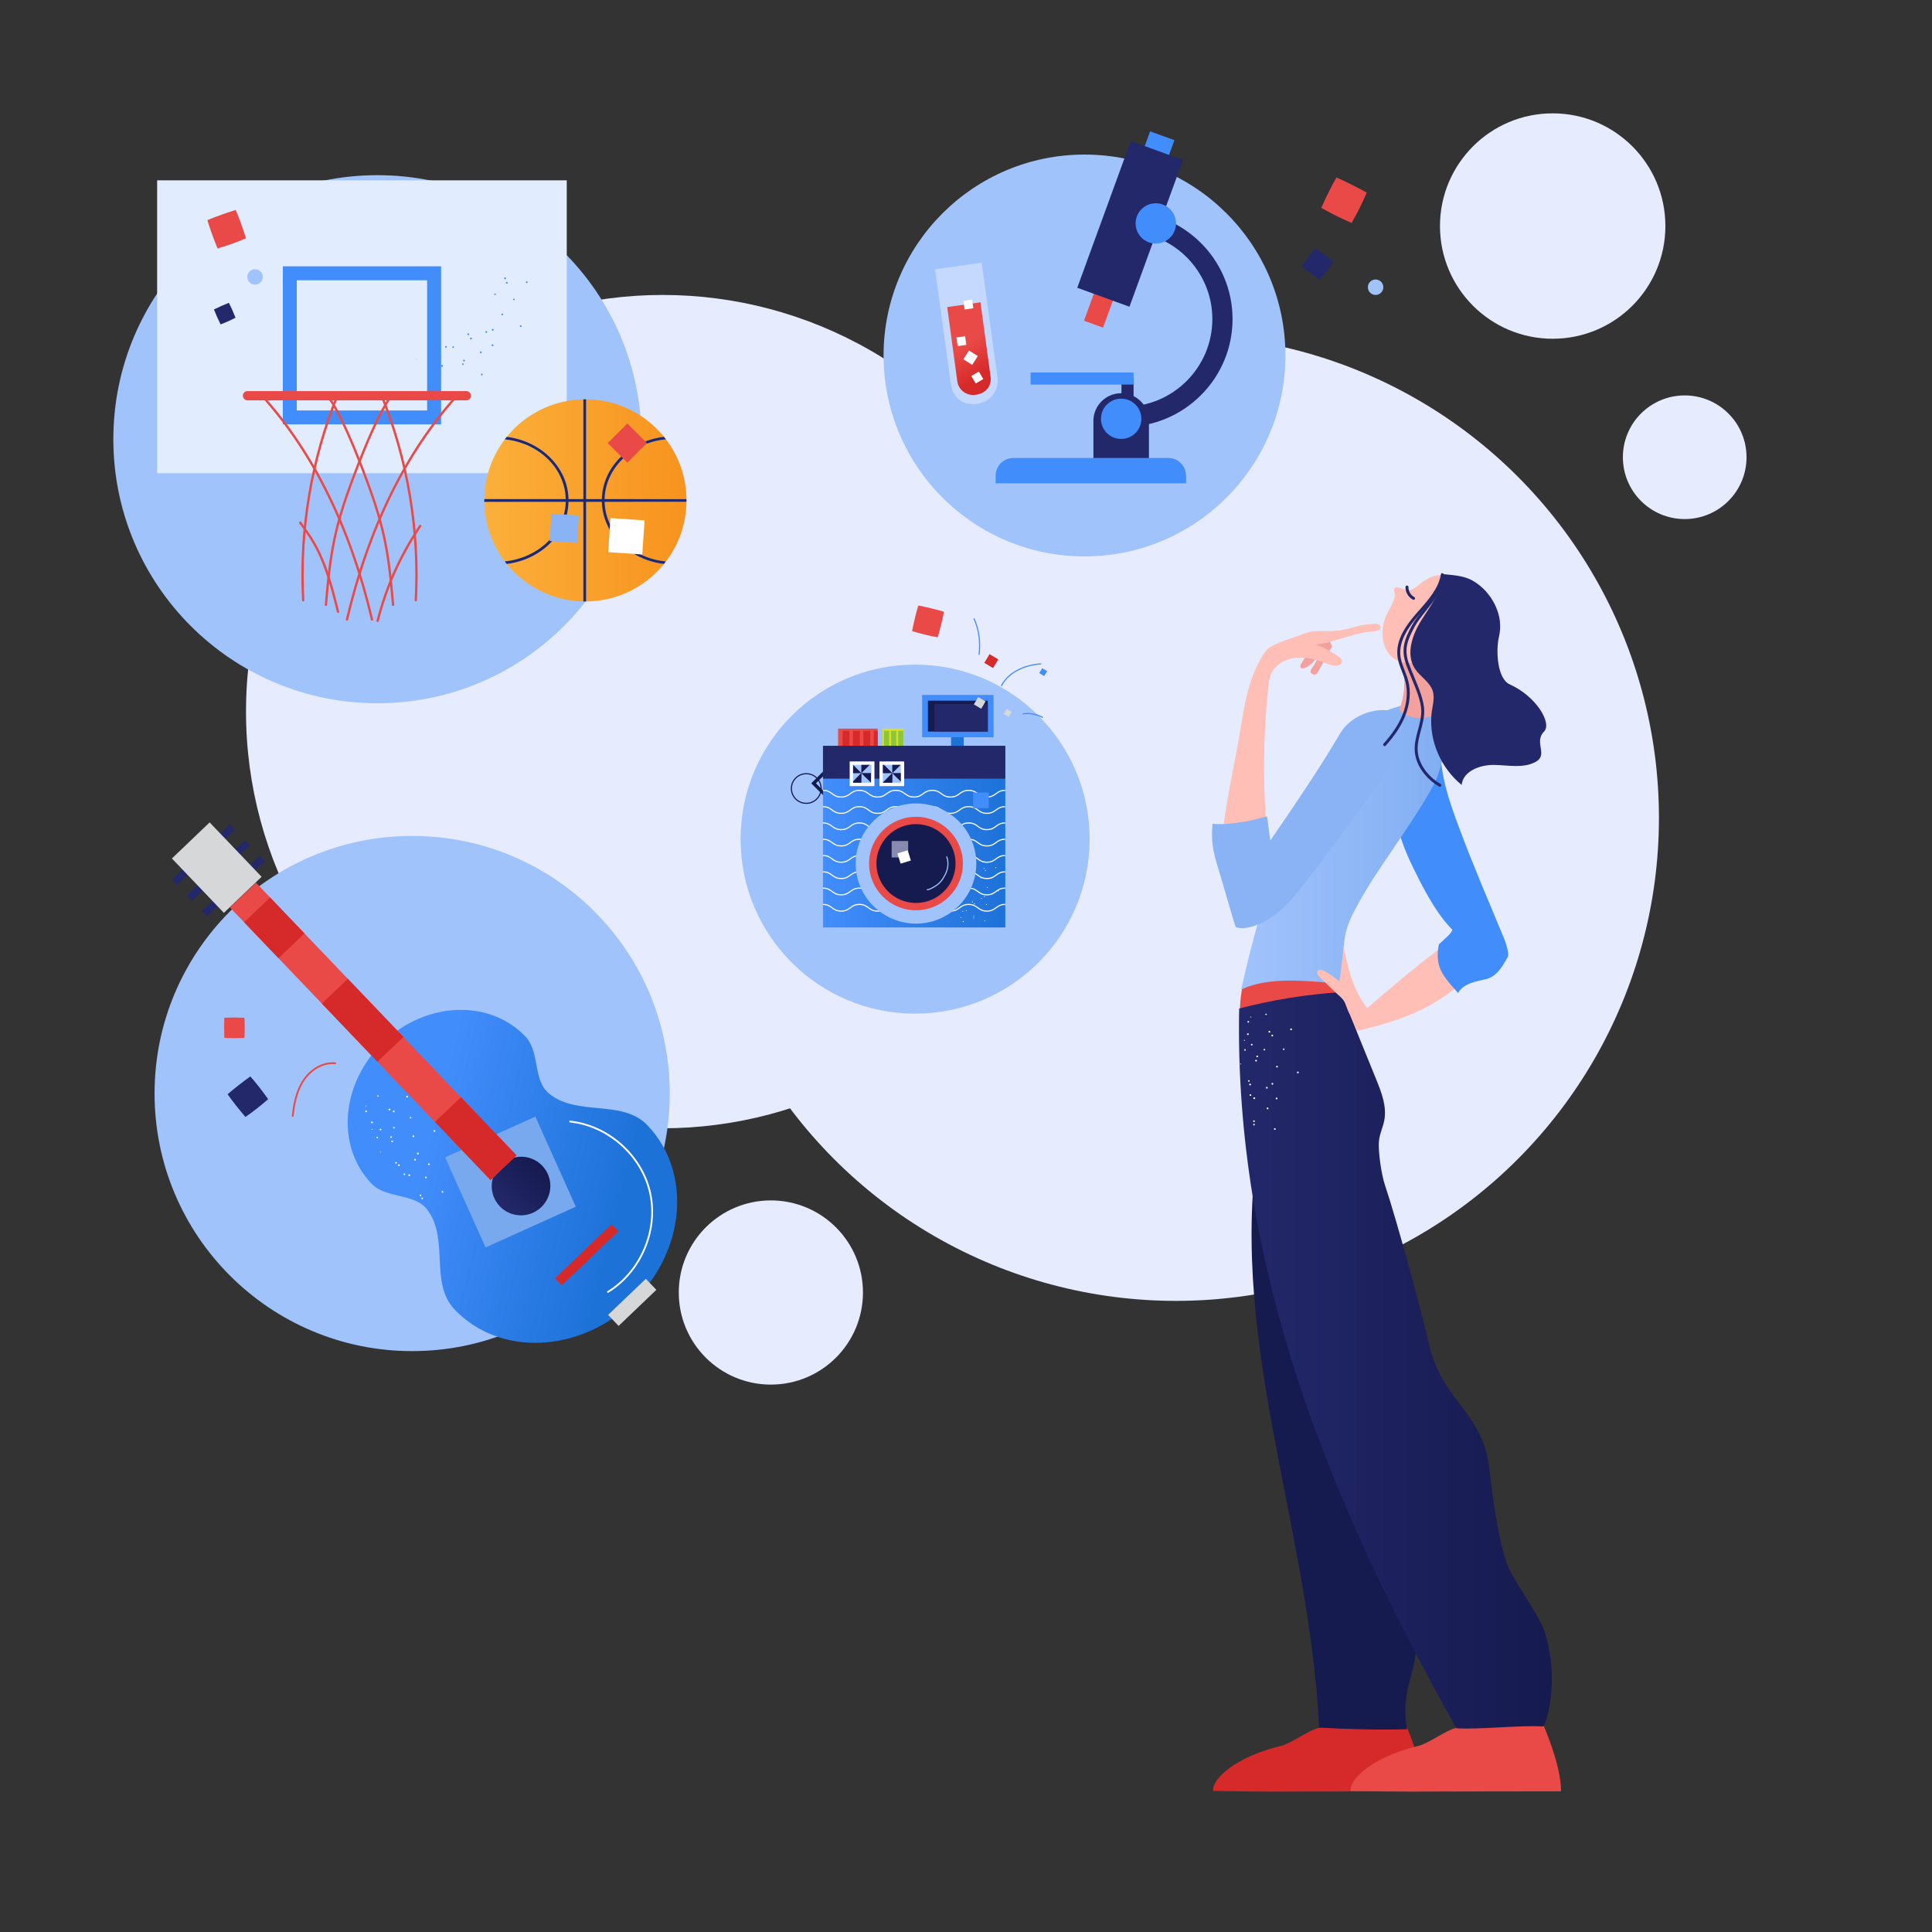 <?xml version="1.0" encoding="UTF-8"?>
<svg version="1.1" xmlns="http://www.w3.org/2000/svg" viewBox="0 0 1500 1500" width="1500" height="1500" x="0px"
     y="0px">

    <rect x="0" y="0" width="1500" height="1500" fill="#333333" stroke="none"/>

    <!-- ITEM 0 -->
    <g transform="translate(538.0 260.0) rotate(0.0 375.0 375.0) scale(7.5 7.5)">
        <g transform="translate(-0.0 -0.0)">
            <g clip-path="url(#clipPathId-collage-item-0)">
                <defs>
                    <clipPath id="clipPathId-collage-item-0">
                        <rect x="0.0" y="0.0" width="100.0" height="100.0"/>
                    </clipPath>
                </defs>

                <circle fill="#e6ecfd" cx="50" cy="50" r="50"/>

            </g>
        </g>
    </g>

    <!-- ITEM 1 -->
    <g transform="translate(941.0 445.0) rotate(0.0 135.5 473.0) scale(1.895 1.892)">
        <g transform="translate(-0.0 -0.0)">
            <g clip-path="url(#clipPathId-collage-item-1)">
                <defs>
                    <clipPath id="clipPathId-collage-item-1">
                        <rect x="0.0" y="0.0" width="143.0" height="500.0"/>
                    </clipPath>
                </defs>

                <path fill="#E94A47"
                      d="M12.955,167.529c1.334-5.344,3.617-10.397,5.888-15.419c1.114-2.464,2.23-4.927,3.345-7.391  c0.393-0.87,0.815-1.777,1.575-2.361c0.663-0.511,1.51-0.716,2.332-0.878c9.247-1.83,19.194,0.136,27.035,5.344  c-2.643,14.501-1.264,29.707,3.946,43.503c-13.993,5.913-29.041,9.343-44.226,10.082C11.559,189.461,10.286,178.228,12.955,167.529z  "/>
                <path fill="#D62929"
                      d="M43.901,473.833c8.439-1.606,35.64-0.908,35.64-0.908s7.236,16.254,7.151,26.957  c-12.586,0.017-25.173,0.033-37.759,0.051c-21.153,0.028-26.156,0.227-48.492-0.227c-0.475-4.994,9.539-14.164,27.798-18.446  C32.273,480.312,39.827,474.608,43.901,473.833z"/>
                <path fill="#151A4F"
                      d="M46.827,268.953c-3.68-15.807-7.543-32.032-17.027-45.453c-0.989-1.399-2.22-2.874-3.968-3.125  c-3.384-0.484-5.235,3.603-5.815,6.823c-15.186,84.324,19.64,161.055,23.881,246.521c11.048,0.681,24.948,1.022,35.997,0.681  c-3.011-17.706,4.758-22.249,3.921-40.171c-0.763-16.328-6.924-22.17-8.196-38.469c-1.352-17.313,4.659-22.544,0.713-39.491  C71.623,336.054,51.534,289.17,46.827,268.953z"/>
                <path fill="#F2A19C"
                      d="M47.373,26.525c0.747,1.098,1.361,2.285,1.826,3.529c-2.39,3.858-3.81,7.24-6.199,11.099  c-0.9,1.023-1.93,0.176-2.339-0.129c-0.65-0.484-0.154-1.492,0.333-2.138c1.18-1.566,2.111-3.317,2.747-5.17  c-0.653,0.213-1.009,0.888-1.368,1.469c-0.999,1.62-2.51,2.923-4.262,3.679c-0.576,0.248-1.352,0.394-1.744-0.093  c-0.416-0.517-0.044-1.268,0.32-1.823c1.883-2.87,3.461-5.937,4.697-9.137c0.093-0.241,0.19-0.491,0.378-0.67  c0.46-0.436,1.2-0.25,1.825-0.123c1.303,0.266,2.683,0.132,3.909-0.379C47.801,27.572,46.821,25.713,47.373,26.525z"/>
                <path fill="#FFBEB6"
                      d="M23.06,46.757c-2.28,21.418-2.314,43.073-0.105,64.499c-5.188-0.536-14.011,3.705-19.203,4.21  C4.3,98.824,9.466,77.959,12.079,61.513c1.679-10.565,3.946-21.453,10.323-30.067c3.188,0.964,6.318-1.353,9.466-2.438  c6.682-2.304,13.961,1.061,19.769,5.076c0.712,0.491,1.477,1.094,1.583,1.949c0.268,2.182-3.196,2.262-5.246,1.439  c-4.131-1.659-8.499-3.088-12.945-2.814c-4.447,0.275-9.009,2.596-10.798,6.653C23.48,43.019,23.257,44.902,23.06,46.757z"/>
                <path fill="#FFBEB6"
                      d="M22.41,31.398c2.365-1.939,5.314-2.997,8.199-4.022c2.294-0.815,4.59-1.628,6.883-2.443  c1.154-0.41,2.314-0.82,3.524-1.022c1.571-0.26,3.176-0.158,4.769-0.138c6.473,0.081,8.611-0.497,14.825-2.307  c0.857-0.25,6.067-0.823,6.941-0.64c0.874,0.184,1.657,0.574,1.511,1.451c-0.201,1.197-1.764,1.485-2.98,1.574  c-9.612,0.697-18.583,6.132-28.212,5.739c-0.768-0.031-1.548-0.099-2.295,0.079c-0.832,0.199-1.559,0.688-2.301,1.114  c-2.144,1.234-4.56,1.996-7.026,2.22C24.75,33.139,22.868,32.823,22.41,31.398z"/>
                <path fill="#FFBEB6"
                      d="M104.485,166.209c-11.588,10.831-24.225,16.39-39.634,20.295c-6.827,1.73-5.197,1.643-8.123-0.445  c-3.642-2.599-2.964-7.251-3.66-11.656c-1.197-7.591-2.348-15.624,0.552-22.746c1.6,9.011,4.195,19.737,9.998,26.84  c13.599-11.862,29.337-24.966,44.39-34.943c0.207,7.104,0.414,14.21,0.62,21.314C107.662,164.294,105.453,166.784,104.485,166.209z"/>
                <path fill="#E94A47"
                      d="M100.208,473.833c8.439-1.606,35.64-0.908,35.64-0.908s7.236,16.254,7.151,26.957  c-12.586,0.017-25.173,0.033-37.759,0.051c-21.153,0.028-26.156,0.227-48.492-0.227c-0.475-4.994,9.539-14.164,27.798-18.446  C88.582,480.312,96.136,474.608,100.208,473.833z"/>
                <path fill="#428DFC"
                      d="M98.526,146.342c-5.614-5.507-10.29-13.924-13.847-20.924c-6.237-12.268-12.625-26.27-8.099-39.258  c2.679-7.686,9.239-13.922,17.081-16.234c-0.585,12.1,3.587,23.876,7.839,35.229c6.039,16.129,11.514,28.71,18.113,44.621  c0.834,2.01,2.204,6.502,1.615,7.599c-2.556,4.767-5.027,8.384-9.24,9.289c-4.213,0.905-9.087,1.855-11.159,5.616  c-6.32-7.028-9.651-10.684-7.887-19.948C96.326,149.087,97.434,148.568,98.526,146.342z"/>
                <linearGradient id="SVGID_1_-i1" gradientUnits="userSpaceOnUse" x1="1266.04" y1="1351.457"
                                x2="1728.153" y2="1351.457"
                                gradientTransform="matrix(0.183 0 0 0.183 -219.979 -135.287)">
                    <stop offset="0" style="stop-color:#A1C3FC"/>
                    <stop offset="1" style="stop-color:#81AEF2"/>
                </linearGradient>
                <path fill="url(#SVGID_1_-i1)"
                      d="M91.843,84.746c-5.553,11.882-21.839,33.714-28.535,44.999  c-11.237,18.936-7.925,16.854-11.222,38.597c-13.388-0.933-28.436-2.938-40.126,2.489c7.014-31.78,14.499-52.249,22.453-71.899  s21.901-38.888,42.48-44.345c7.32-1.941,17.152-0.671,19.488,6.497C97.641,64.956,93.569,81.054,91.843,84.746z"/>
                <path fill="#F2A19C"
                      d="M76.686,56.029c3.208,4.431,12.652,4.254,14.613,1.418c-1.476-9.869,0.185-17.696,3.763-27.016  c-5.713,2.359-11.804,3.806-17.97,4.27C79.35,41.988,79.461,48.92,76.686,56.029z"/>
                <path fill="#FFBEB6"
                      d="M74.806,8.05c0.762,2.747-2.654,7.266-3.689,9.924c-2.374,6.088-1.566,14.214,4.091,17.53  c5.277,3.094,12.084,0.656,17.203-2.69c4.324-2.826,8.297-6.346,10.911-10.789c2.616-4.44,3.761-9.885,2.362-14.841  c-0.762-2.699-3.287-5.593-5.908-4.56c0.137-0.664-2.199-0.875-2.063-1.538C92.488,0.16,89.363,1.113,85.21,4.4  c-2.548,2.015-3.462,3.161-6.564,2.182c-1.451-0.459-3.586-1.428-4.027,0.023C74.474,7.075,74.674,7.574,74.806,8.05z"/>
                <path fill="#23286B"
                      d="M110.583,5.832c-5.228-4.651-9.088-4.772-16.07-5.443c-0.21,7.064-5.046,12.999-8.782,19.011  c-3.735,6.012-6.457,13.984-2.542,19.882c2.144,3.23,6.023,5.322,7.22,9.005c1.021,3.145-0.222,6.517-0.505,9.809  c-0.934,10.851,3.921,21.901,12.378,28.816c0.548-5.698,7.556-8.315,13.31-8.22c5.754,0.094,11.928,1.499,16.984-1.236  c5.351-2.896-0.85-8.102,3.433-12.41c3.456-3.477-3.256-14.575-13.984-19.387c-5.265-2.361-5.769-14.006-4.449-19.598  C119.675,17.168,114.61,9.415,110.583,5.832z"/>
                <linearGradient id="SVGID_2_-i1" gradientUnits="userSpaceOnUse" x1="1261.05" y1="2501.736"
                                x2="1960.761" y2="2501.736"
                                gradientTransform="matrix(0.183 0 0 0.183 -219.979 -135.287)">
                    <stop offset="0" style="stop-color:#23286B"/>
                    <stop offset="1" style="stop-color:#151A4F"/>
                </linearGradient>
                <path fill="url(#SVGID_2_-i1)"
                      d="M70.872,251.153c-1.437-4.256-2.931-13.926-2.443-18.374c0.307-2.804,1.612-5.421,2.148-8.194  c1.106-5.73-1.139-11.516-3.346-16.949c-4.831-11.899-9.662-23.799-14.493-35.698c-14.057,0.904-28.019,3.157-41.607,6.713  c-2.155,105.886,36.601,202.009,89,295.342c8.652,0.656,26.776-1.368,35.427-0.713c1.104,0.083,7.196-18.223,0.778-38.711  c-2.197-7.014-13.121-21.356-15.587-28.289c-3.408-9.574-5.953-27.905-7.014-37.966c-2.604-24.679-19.469-27.942-24.87-52.203  C86.46,305.303,75.687,265.413,70.872,251.153z"/>
                <g>
                    <path fill="#23286B"
                          d="M93.343,87.654c-0.105,0-0.208-0.026-0.306-0.082c-2.335-1.358-4.378-3.11-6.068-5.208   c-2.316-2.871-3.665-6.061-3.901-9.228c-0.226-3.037,0.567-6.005,1.335-8.876c0.684-2.56,1.393-5.207,1.337-7.828   c-0.083-3.92-2.102-8.778-4.055-13.478c-0.751-1.809-1.461-3.515-2.066-5.173c-2.426-6.649-0.675-10.764,2.276-16.283   c1.158-2.167,2.895-4.362,4.735-6.688c3.08-3.893,6.265-7.918,6.682-11.885c0.033-0.33,0.327-0.579,0.665-0.536   c0.333,0.033,0.574,0.33,0.539,0.662c-0.453,4.314-3.748,8.479-6.935,12.506c-1.805,2.282-3.51,4.437-4.617,6.507   c-3.265,6.11-4.294,9.587-2.205,15.306c0.596,1.633,1.299,3.33,2.045,5.125c1.995,4.801,4.059,9.767,4.146,13.912   c0.06,2.793-0.671,5.523-1.377,8.163c-0.776,2.902-1.51,5.643-1.298,8.477c0.276,3.692,2.13,6.696,3.639,8.564   c1.599,1.983,3.528,3.638,5.736,4.921c0.289,0.169,0.385,0.536,0.217,0.824C93.754,87.547,93.55,87.654,93.343,87.654z"/>
                </g>
                <g>
                    <path fill="#23286B"
                          d="M82.589,10.947c-0.1,0-0.202-0.025-0.297-0.077c-2.244-1.255-3.13-3.587-3.003-5.222   c0.025-0.331,0.314-0.604,0.651-0.553c0.333,0.025,0.583,0.315,0.558,0.647c-0.083,1.055,0.485,3.013,2.389,4.078   c0.292,0.162,0.394,0.53,0.231,0.82C83.005,10.836,82.799,10.947,82.589,10.947z"/>
                </g>
                <path fill="#FFBEB6"
                      d="M56.076,171.812c-1.267-1.085-2.197-2.5-3.346-3.71c-1.554-1.636-3.482-2.865-5.389-4.076  c-0.804-0.51-1.631-1.031-2.566-1.207c-0.475-0.089-1.015-0.07-1.375,0.252c-0.809,0.725-0.014,2.022,0.77,2.774  c2.214,2.125,4.429,4.252,6.643,6.377c1.385,1.331,2.505,2.079,3.484,3.728c0.702,1.184,1.138,3.218,1.813,4.419  c0.512,0.908,1.495,1.663,2.442,2.106c0.947,0.443,3.624-0.473,4.268-1.293c-1.345-2.332-2.161-4.691-3.784-6.843  C58.253,173.301,57.065,172.659,56.076,171.812z"/>
                <path fill="#89B3F4"
                      d="M76.847,63.013c-0.22-2.034-1.777-5.971-3.771-6.478c-5.665-1.438-16.094,1.498-20.565,9.205  c-8.118,13.995-21.203,33.215-28.648,43.986c-0.586-4.393-1.305-9.93-1.305-9.93s-7.083,1.838-7.837,1.952  c-5.355,0.816-9.951,1.587-14.524,1.08c-0.762,8.846,0.762,13.142,3.303,21.482c1.327,4.353,5.225,18.203,6.182,20.866  c3.219,1.626,12.942-0.367,22.606-10.916c4.61-5.033,29.257-38.23,33.591-44.658C70.213,83.176,77.875,72.56,76.847,63.013z"/>
                <g>
                    <path fill="#23286B"
                          d="M70.728,70.969c-0.144,0-0.289-0.051-0.404-0.153c-0.249-0.223-0.271-0.602-0.048-0.85   c3.653-4.064,6.182-7.911,7.733-11.762c1.869-4.643,2.307-9.496,1.237-13.67c-0.358-1.391-0.897-2.779-1.416-4.12   c-0.777-2.004-1.582-4.078-1.841-6.279c-0.804-6.838,3.745-13.037,7.796-17.674l1.07-1.22c3.924-4.452,7.984-9.056,8.921-14.735   c0.053-0.328,0.361-0.559,0.696-0.496c0.33,0.054,0.553,0.364,0.499,0.692c-0.992,6.021-5.167,10.756-9.205,15.335l-1.067,1.215   c-3.887,4.449-8.255,10.373-7.506,16.744c0.241,2.049,0.982,3.959,1.767,5.983c0.533,1.375,1.085,2.795,1.46,4.255   c1.135,4.419,0.679,9.538-1.285,14.415c-1.604,3.984-4.206,7.946-7.955,12.117C71.059,70.901,70.894,70.969,70.728,70.969z"/>
                </g>
                <path id="texture-2_2_-i1" fill="#FFFFFF"
                      d="M11.851,201.545c0.086-0.099,0.08-0.191-0.02-0.277s-0.193-0.079-0.278,0.02  c-0.086,0.099-0.08,0.191,0.02,0.277l0,0C11.672,201.651,11.759,201.552,11.851,201.545L11.851,201.545z M15.9,182.321  c0.093-0.006,0.179-0.106,0.174-0.198l0,0c-0.006-0.093-0.107-0.178-0.199-0.173l0,0c-0.093,0.006-0.179,0.106-0.174,0.198  C15.622,182.34,15.814,182.419,15.9,182.321L15.9,182.321L15.9,182.321z M13.219,191.886c0.093-0.006,0.185-0.014,0.272-0.112  c-0.006-0.093-0.014-0.184-0.113-0.271c-0.093,0.006-0.185,0.014-0.272,0.112C13.027,191.806,13.126,191.893,13.219,191.886z   M35.077,205.207c0.193,0.079,0.371-0.026,0.452-0.216c0.08-0.19-0.026-0.369-0.218-0.45l0,0c-0.193-0.079-0.371,0.026-0.452,0.216  C34.685,204.956,34.89,205.219,35.077,205.207L35.077,205.207z M26.507,202.838c0.193,0.079,0.371-0.026,0.452-0.216  c0.08-0.191-0.026-0.369-0.218-0.45c-0.193-0.079-0.371,0.026-0.452,0.216l0,0C26.209,202.58,26.313,202.758,26.507,202.838z   M17.93,200.375c0.193,0.079,0.371-0.026,0.452-0.216l0,0c0.08-0.191-0.026-0.369-0.218-0.45l0,0  c-0.193-0.079-0.371,0.026-0.452,0.216C17.631,200.117,17.738,200.296,17.93,200.375z M23.049,219.886  c0.08-0.191,0.067-0.376-0.039-0.555c-0.193-0.079-0.378-0.067-0.558,0.038c-0.08,0.191-0.067,0.376,0.032,0.461  C22.691,220.096,22.876,220.084,23.049,219.886L23.049,219.886z M16.035,214.436c0.08-0.191,0.067-0.376-0.039-0.555  c-0.193-0.079-0.378-0.067-0.558,0.038c-0.08,0.191-0.067,0.376,0.032,0.461C15.669,214.555,15.948,214.534,16.035,214.436  L16.035,214.436z M32.423,187.566c0.185-0.014,0.359-0.211,0.345-0.395c-0.014-0.184-0.212-0.357-0.398-0.343l0,0  c-0.185,0.014-0.359,0.211-0.345,0.395l0,0C32.038,187.408,32.238,187.58,32.423,187.566z M23.532,188.562  c0.185-0.014,0.359-0.211,0.345-0.395c-0.014-0.184-0.212-0.357-0.398-0.343c-0.185,0.014-0.359,0.211-0.345,0.395l0,0  C23.147,188.404,23.346,188.575,23.532,188.562L23.532,188.562z M14.733,189.551c0.185-0.014,0.359-0.211,0.345-0.395l0,0  c-0.014-0.184-0.212-0.357-0.398-0.343l0,0c-0.185,0.014-0.359,0.211-0.345,0.395C14.356,189.485,14.548,189.565,14.733,189.551  L14.733,189.551z M17.45,226.5c0.086-0.099,0.16-0.383-0.032-0.461c-0.099-0.085-0.385-0.159-0.463,0.032  c-0.086,0.099-0.16,0.383,0.032,0.461l0,0C17.093,226.71,17.279,226.697,17.45,226.5z M29.359,195.673  c0.185-0.014,0.364-0.118,0.352-0.304c-0.014-0.184-0.113-0.271-0.306-0.35l0,0c-0.185,0.014-0.364,0.118-0.352,0.304l0,0  C29.067,195.509,29.173,195.687,29.359,195.673L29.359,195.673z M21.437,195.859c0.185-0.014,0.364-0.118,0.352-0.304  c-0.014-0.184-0.113-0.271-0.306-0.35l0,0c-0.185,0.014-0.364,0.118-0.352,0.304l0,0C21.145,195.694,21.25,195.871,21.437,195.859  L21.437,195.859z M13.508,195.952c0.185-0.014,0.364-0.118,0.352-0.304l0,0c-0.014-0.184-0.113-0.271-0.306-0.35l0,0  c-0.185,0.014-0.364,0.118-0.352,0.304l0,0C13.224,195.878,13.323,195.963,13.508,195.952L13.508,195.952z M22.358,211.486  c0.193,0.079,0.371-0.026,0.452-0.216c0.08-0.191-0.026-0.369-0.218-0.45c-0.193-0.079-0.371,0.026-0.452,0.216  C22.061,211.227,22.173,211.497,22.358,211.486L22.358,211.486z M14.971,208.661c0.193,0.079,0.371-0.026,0.458-0.125l0,0  c0.08-0.191-0.026-0.369-0.218-0.45c-0.193-0.079-0.371,0.026-0.452,0.216C14.672,208.403,14.778,208.582,14.971,208.661  L14.971,208.661z M22.27,181.316c0.179-0.106,0.266-0.205,0.16-0.383l0,0c-0.107-0.178-0.298-0.258-0.385-0.159l0,0  c-0.179,0.106-0.259,0.297-0.153,0.475C21.893,181.25,22.085,181.329,22.27,181.316L22.27,181.316L22.27,181.316z M15.023,184.426  c0.179-0.106,0.259-0.297,0.153-0.474c-0.107-0.178-0.298-0.258-0.477-0.152c-0.179,0.106-0.259,0.297-0.16,0.383  C14.652,184.451,14.844,184.53,15.023,184.426C14.93,184.431,15.023,184.426,15.023,184.426L15.023,184.426z M25.616,228.433  c0.193,0.079,0.371-0.026,0.452-0.216c0.08-0.191-0.026-0.369-0.218-0.45c-0.193-0.079-0.371,0.026-0.452,0.216  C25.318,228.175,25.425,228.353,25.616,228.433L25.616,228.433z M17.08,225.225c0.193,0.079,0.371-0.026,0.452-0.216  c0.08-0.191-0.026-0.369-0.218-0.45c-0.193-0.079-0.371,0.026-0.452,0.216C16.776,224.876,16.888,225.146,17.08,225.225  L17.08,225.225z M24.852,190.048c0.179-0.106,0.259-0.297,0.153-0.474c-0.107-0.178-0.298-0.258-0.477-0.152  c-0.179,0.106-0.259,0.297-0.153,0.474C24.386,190.08,24.673,190.154,24.852,190.048L24.852,190.048z M16.436,193.796  c0.179-0.106,0.259-0.297,0.153-0.474c-0.107-0.178-0.298-0.258-0.477-0.152c-0.179,0.106-0.259,0.297-0.153,0.474  C16.058,193.729,16.257,193.901,16.436,193.796L16.436,193.796z M24.769,209.923c0.185-0.014,0.359-0.211,0.345-0.395  c-0.014-0.184-0.212-0.357-0.398-0.343c-0.185,0.014-0.359,0.211-0.345,0.395l0,0C24.384,209.763,24.583,209.936,24.769,209.923  L24.769,209.923L24.769,209.923z M15.639,210.193c0.185-0.014,0.359-0.211,0.345-0.395l0,0c-0.014-0.184-0.212-0.357-0.398-0.343  l0,0c-0.185,0.014-0.359,0.211-0.345,0.395C15.254,210.034,15.361,210.212,15.639,210.193L15.639,210.193z M26.503,215.93  c0.185-0.014,0.359-0.211,0.345-0.395c-0.014-0.184-0.212-0.357-0.398-0.343c-0.185,0.014-0.364,0.118-0.345,0.395  C26.118,215.771,26.316,215.941,26.503,215.93L26.503,215.93z M17.347,215.83c0.185-0.014,0.359-0.211,0.345-0.395  c-0.014-0.184-0.118-0.362-0.398-0.343c-0.185,0.014-0.359,0.211-0.438,0.403C16.963,215.671,17.162,215.842,17.347,215.83  L17.347,215.83z M18.647,198.654c0.179-0.106,0.259-0.297,0.246-0.482c-0.107-0.178-0.298-0.258-0.484-0.245  c-0.179,0.106-0.259,0.297-0.246,0.482l0,0C18.177,198.595,18.462,198.667,18.647,198.654L18.647,198.654L18.647,198.654z"/>

            </g>
        </g>
    </g>

    <!-- ITEM 2 -->
    <g transform="translate(1118.0 88.0) rotate(0.0 87.5 87.5) scale(1.75 1.75)">
        <g transform="translate(-0.0 -0.0)">
            <g clip-path="url(#clipPathId-collage-item-2)">
                <defs>
                    <clipPath id="clipPathId-collage-item-2">
                        <rect x="0.0" y="0.0" width="100.0" height="100.0"/>
                    </clipPath>
                </defs>

                <circle fill="#e6ecfd" cx="50" cy="50" r="50"/>

            </g>
        </g>
    </g>

    <!-- ITEM 3 -->
    <g transform="translate(191.0 229.0) rotate(0.0 323.5 323.5) scale(6.47 6.47)">
        <g transform="translate(-0.0 -0.0)">
            <g clip-path="url(#clipPathId-collage-item-3)">
                <defs>
                    <clipPath id="clipPathId-collage-item-3">
                        <rect x="0.0" y="0.0" width="100.0" height="100.0"/>
                    </clipPath>
                </defs>

                <circle fill="#e6ecfd" cx="50" cy="50" r="50"/>

            </g>
        </g>
    </g>

    <!-- ITEM 4 -->
    <g transform="translate(1260.0 307.0) rotate(0.0 48.0 48.0) scale(0.96 0.96)">
        <g transform="translate(-0.0 -0.0)">
            <g clip-path="url(#clipPathId-collage-item-4)">
                <defs>
                    <clipPath id="clipPathId-collage-item-4">
                        <rect x="0.0" y="0.0" width="100.0" height="100.0"/>
                    </clipPath>
                </defs>

                <circle fill="#e6ecfd" cx="50" cy="50" r="50"/>

            </g>
        </g>
    </g>

    <!-- ITEM 5 -->
    <g transform="translate(120.0 649.0) rotate(0.0 200.0 200.0) scale(4.0 4.0)">
        <g transform="translate(-0.0 -0.0)">
            <g clip-path="url(#clipPathId-collage-item-5)">
                <defs>
                    <clipPath id="clipPathId-collage-item-5">
                        <rect x="0.0" y="0.0" width="100.0" height="100.0"/>
                    </clipPath>
                </defs>

                <circle fill="#A1C3FC" cx="50" cy="50" r="50"/>

            </g>
        </g>
    </g>

    <!-- ITEM 6 -->
    <g transform="translate(575.0 516.0) rotate(0.0 135.5 135.5) scale(2.71 2.71)">
        <g transform="translate(-0.0 -0.0)">
            <g clip-path="url(#clipPathId-collage-item-6)">
                <defs>
                    <clipPath id="clipPathId-collage-item-6">
                        <rect x="0.0" y="0.0" width="100.0" height="100.0"/>
                    </clipPath>
                </defs>

                <circle fill="#A1C3FC" cx="50" cy="50" r="50"/>

            </g>
        </g>
    </g>

    <!-- ITEM 7 -->
    <g transform="translate(218.0 583.0) rotate(316.299 103.5 251.0) scale(1.255 1.255)">
        <g transform="translate(-0.0 -0.0)">
            <g clip-path="url(#clipPathId-collage-item-7)">
                <defs>
                    <clipPath id="clipPathId-collage-item-7">
                        <rect x="0.0" y="0.0" width="165.0" height="400.0"/>
                    </clipPath>
                </defs>

                <linearGradient id="SVGID_1_-i7" gradientUnits="userSpaceOnUse" x1="1209.685" y1="1997.281"
                                x2="1518.794" y2="2486.577"
                                gradientTransform="matrix(0.216 0 0 0.216 -210.572 -190.019)">
                    <stop offset="0" style="stop-color:#428DFC"/>
                    <stop offset="1" style="stop-color:#1D72D8"/>
                </linearGradient>
                <path fill="url(#SVGID_1_-i7)"
                      d="M134.538,266.184c-1.483-12.987,13.81-22.162,13.81-35.565c0-32.074-29.481-58.076-65.849-58.076  c-36.366,0-65.849,26.002-65.849,58.076c0,13.404,15.294,22.578,13.81,35.565C27.872,288.862,0,299.854,0,322.635  c0,40.185,36.936,72.762,82.5,72.762S165,362.82,165,322.635C164.999,299.853,137.126,288.862,134.538,266.184z"/>
                <rect x="57.338" y="36.304" fill="#23286B" width="49.426" height="4.618"/>
                <rect x="57.338" y="22.883" fill="#23286B" width="49.426" height="4.618"/>
                <rect x="57.338" y="9.462" fill="#23286B" width="49.426" height="4.618"/>
                <path id="texture-2_13_-i7" fill="#FFFFFF"
                      d="M34.294,220.649c0.164-0.113,0.188-0.252,0.073-0.415  c-0.113-0.163-0.253-0.187-0.416-0.073c-0.164,0.113-0.188,0.252-0.073,0.415l0,0C33.993,220.738,34.157,220.624,34.294,220.649  L34.294,220.649z M47.326,193.86c0.139,0.024,0.301-0.089,0.326-0.228l0,0c0.024-0.139-0.089-0.3-0.229-0.326l0,0  c-0.139-0.024-0.301,0.089-0.326,0.228C46.909,193.787,47.162,193.974,47.326,193.86L47.326,193.86L47.326,193.86z M39.864,206.946  c0.139,0.024,0.277,0.048,0.441-0.065c0.024-0.139,0.048-0.276-0.065-0.439c-0.139-0.024-0.277-0.048-0.441,0.065  C39.611,206.759,39.725,206.922,39.864,206.946z M67.029,234.519c0.253,0.187,0.554,0.098,0.743-0.155  c0.188-0.252,0.098-0.552-0.156-0.74l0,0c-0.253-0.187-0.554-0.098-0.743,0.155C66.546,234.007,66.751,234.47,67.029,234.519  L67.029,234.519z M55.325,227.904c0.253,0.187,0.554,0.098,0.743-0.155c0.188-0.252,0.098-0.552-0.156-0.74  c-0.253-0.187-0.554-0.098-0.743,0.155l0,0C54.983,227.416,55.072,227.717,55.325,227.904z M43.646,221.15  c0.253,0.187,0.554,0.098,0.743-0.155l0,0c0.188-0.252,0.098-0.552-0.156-0.74l0,0c-0.253-0.187-0.554-0.098-0.743,0.155  C43.303,220.662,43.393,220.963,43.646,221.15z M43.965,251.708c0.188-0.252,0.237-0.528,0.147-0.83  c-0.253-0.187-0.53-0.236-0.833-0.146c-0.188,0.252-0.237,0.528-0.122,0.691C43.361,251.887,43.64,251.935,43.965,251.708  L43.965,251.708z M35.68,241.132c0.188-0.252,0.237-0.528,0.147-0.83c-0.253-0.187-0.53-0.236-0.833-0.146  c-0.188,0.252-0.237,0.528-0.122,0.691C35.101,241.172,35.517,241.245,35.68,241.132L35.68,241.132z M69.64,207.612  c0.277,0.048,0.604-0.179,0.652-0.456c0.048-0.276-0.18-0.602-0.458-0.65l0,0c-0.277-0.048-0.604,0.179-0.652,0.456l0,0  C69.134,207.237,69.363,207.563,69.64,207.612z M56.224,205.827c0.277,0.048,0.604-0.179,0.652-0.456  c0.048-0.276-0.18-0.602-0.458-0.65c-0.277-0.048-0.604,0.179-0.652,0.456l0,0C55.718,205.452,55.947,205.778,56.224,205.827  L56.224,205.827z M42.947,204.066c0.277,0.048,0.604-0.179,0.652-0.456l0,0c0.048-0.276-0.18-0.602-0.458-0.65l0,0  c-0.277-0.048-0.604,0.179-0.652,0.456C42.418,203.83,42.67,204.017,42.947,204.066L42.947,204.066z M33.311,259.387  c0.164-0.114,0.375-0.504,0.122-0.691c-0.113-0.163-0.506-0.374-0.693-0.122c-0.164,0.113-0.375,0.504-0.122,0.691l0,0  C32.708,259.566,32.985,259.615,33.311,259.387z M62.152,218.412c0.277,0.048,0.58-0.041,0.628-0.317  c0.048-0.276-0.065-0.439-0.318-0.626l0,0c-0.277-0.048-0.58,0.041-0.628,0.317l0,0C61.784,218.063,61.875,218.364,62.152,218.412  L62.152,218.412z M50.458,215.789c0.277,0.048,0.58-0.041,0.628-0.317c0.048-0.276-0.065-0.439-0.318-0.626l0,0  c-0.277-0.048-0.58,0.041-0.628,0.317l0,0C50.09,215.439,50.181,215.741,50.458,215.789L50.458,215.789z M38.788,213.028  c0.277,0.048,0.58-0.041,0.628-0.317l0,0c0.048-0.276-0.065-0.439-0.318-0.626l0,0c-0.277-0.048-0.58,0.041-0.628,0.317l0,0  C38.398,212.817,38.511,212.98,38.788,213.028L38.788,213.028z M46.05,239.104c0.253,0.187,0.554,0.098,0.743-0.155  c0.188-0.252,0.098-0.552-0.156-0.74c-0.253-0.187-0.554-0.098-0.743,0.155C45.708,238.616,45.773,239.055,46.05,239.104  L46.05,239.104z M36.248,232.252c0.253,0.187,0.554,0.098,0.718-0.017l0,0c0.188-0.252,0.098-0.552-0.156-0.74  c-0.253-0.187-0.554-0.098-0.743,0.155C35.906,231.764,35.995,232.065,36.248,232.252L36.248,232.252z M57.045,194.71  c0.301-0.089,0.465-0.204,0.375-0.504l0,0c-0.089-0.3-0.342-0.488-0.506-0.374l0,0c-0.301,0.089-0.49,0.341-0.399,0.643  C56.514,194.475,56.767,194.662,57.045,194.71L57.045,194.71L57.045,194.71z M45.262,196.633c0.301-0.089,0.49-0.341,0.399-0.643  c-0.089-0.3-0.342-0.488-0.645-0.398c-0.301,0.089-0.49,0.341-0.375,0.504C44.708,196.536,44.96,196.723,45.262,196.633  C45.124,196.609,45.262,196.633,45.262,196.633L45.262,196.633z M44.582,265.214c0.253,0.187,0.554,0.098,0.743-0.155  c0.188-0.252,0.098-0.552-0.156-0.74c-0.253-0.187-0.554-0.098-0.743,0.155C44.239,264.727,44.328,265.027,44.582,265.214  L44.582,265.214z M33.236,257.378c0.253,0.187,0.554,0.098,0.743-0.155c0.188-0.252,0.098-0.552-0.156-0.74  c-0.253-0.187-0.554-0.098-0.743,0.155C32.918,256.752,32.984,257.191,33.236,257.378L33.236,257.378z M57.612,208.493  c0.301-0.089,0.49-0.341,0.399-0.643c-0.089-0.3-0.342-0.488-0.645-0.398c-0.301,0.089-0.49,0.341-0.399,0.643  C56.918,208.372,57.311,208.583,57.612,208.493L57.612,208.493z M43.88,210.929c0.301-0.089,0.49-0.341,0.399-0.643  c-0.089-0.3-0.342-0.488-0.645-0.398c-0.301,0.089-0.49,0.341-0.399,0.643C43.349,210.693,43.578,211.019,43.88,210.929  L43.88,210.929z M50.163,237.687c0.277,0.048,0.604-0.179,0.652-0.456c0.048-0.276-0.18-0.602-0.458-0.65  c-0.277-0.048-0.604,0.179-0.652,0.456l0,0C49.657,237.313,49.885,237.639,50.163,237.687L50.163,237.687L50.163,237.687z   M36.665,234.748c0.277,0.048,0.604-0.179,0.652-0.456l0,0c0.048-0.276-0.18-0.602-0.458-0.65l0,0  c-0.277-0.048-0.604,0.179-0.652,0.456S36.249,234.675,36.665,234.748L36.665,234.748z M50.492,247.153  c0.277,0.048,0.604-0.179,0.652-0.456c0.048-0.276-0.18-0.602-0.458-0.65s-0.58,0.041-0.652,0.456  C49.986,246.778,50.215,247.103,50.492,247.153L50.492,247.153z M37.093,243.66c0.277,0.048,0.604-0.179,0.652-0.456  c0.048-0.276-0.041-0.578-0.458-0.65c-0.277-0.048-0.604,0.179-0.792,0.431C36.586,243.285,36.815,243.611,37.093,243.66  L37.093,243.66z M45.335,218.881c0.301-0.089,0.49-0.341,0.538-0.618c-0.089-0.3-0.342-0.488-0.62-0.536  c-0.301,0.089-0.49,0.341-0.538,0.618l0,0C44.665,218.621,45.057,218.832,45.335,218.881L45.335,218.881L45.335,218.881z"/>
                <polygon fill="#A1C3FC" points="29.737,141.383 21.444,148.16 14.643,139.896 22.936,133.119 "/>
                <g>
                    <path fill="#E94A47"
                          d="M10.376,167.354c-0.156,0-0.31-0.065-0.419-0.193c-0.199-0.231-0.172-0.578,0.061-0.776   c5.094-4.345,12.007-9.57,20.336-11.429c8.509-1.902,17.112,0.495,21.916,6.1c0.198,0.231,0.17,0.578-0.062,0.776   c-0.231,0.196-0.58,0.171-0.779-0.062c-4.54-5.299-12.719-7.553-20.835-5.741c-8.091,1.806-14.863,6.929-19.859,11.191   C10.631,167.311,10.503,167.354,10.376,167.354z"/>
                </g>
                <polygon fill="#78A9EF" points="98.158,328.371 40.386,308.027 60.802,250.457 118.574,270.801 "/>
                <linearGradient id="SVGID_2_-i7" gradientUnits="userSpaceOnUse" x1="1271.539" y1="2246.748"
                                x2="1439.575" y2="2246.748"
                                gradientTransform="matrix(0.216 0 0 0.216 -210.572 -190.019)">
                    <stop offset="0" style="stop-color:#23286B"/>
                    <stop offset="1" style="stop-color:#151A4F"/>
                </linearGradient>
                <ellipse fill="url(#SVGID_2_-i7)" cx="82.499" cy="295.728" rx="18.165" ry="18.101"/>
                <rect x="71.398" y="46.736" fill="#E94A47" width="22.204" height="233.32"/>
                <rect x="58.279" y="351.541" fill="#D62929" width="48.441" height="6.034"/>
                <rect x="66.353" y="390.572" fill="#D6D7D8" width="32.293" height="9.428"/>
                <rect x="66.353" y="0" fill="#D6D7D8" width="32.293" height="46.55"/>
                <rect x="71.398" y="230.292" fill="#D62929" width="22.204" height="49.765"/>
                <rect x="71.398" y="129.019" fill="#D62929" width="22.204" height="49.765"/>
                <rect x="71.398" y="59.395" fill="#D62929" width="22.204" height="30.775"/>
                <g>
                    <path fill="#FFFFFF"
                          d="M87.604,382.001c-4.034,0-8.072-0.432-12.037-1.331l0.245-1.073c23.107,5.231,48.763-5.649,61.001-25.872   c12.237-20.223,9.922-47.91-5.504-65.836l0.839-0.715c15.726,18.275,18.087,46.504,5.611,67.12   C127.38,371.441,107.542,382,87.604,382.001z"/>
                </g>

            </g>
        </g>
    </g>

    <!-- ITEM 8 -->
    <g transform="translate(614.0 480.0) rotate(0.0 99.5 120.0) scale(0.995 0.992)">
        <g transform="translate(-0.0 -0.0)">
            <g clip-path="url(#clipPathId-collage-item-8)">
                <defs>
                    <clipPath id="clipPathId-collage-item-8">
                        <rect x="0.0" y="0.0" width="200.0" height="242.0"/>
                    </clipPath>
                </defs>

                <g>
                    <path fill="#151A4F"
                          d="M25.958,139.254L15.91,129.209l10.049-10.043l10.05,10.043L25.958,139.254z M19.601,129.209l6.357,6.353   l6.357-6.353l-6.357-6.353L19.601,129.209z"/>
                </g>
                <rect x="71.543" y="86.381" fill="#D9E021" width="16.581" height="18.829"/>
                <rect x="125.052" y="64.539" fill="#1D72D8" width="9.797" height="48.958"/>
                <rect x="36.874" y="86.381" fill="#E94A47" width="30.901" height="18.829"/>
                <rect x="40.355" y="88.12" fill="#D62929" width="5.377" height="18.829"/>
                <rect x="48.476" y="88.12" fill="#D62929" width="5.377" height="18.829"/>
                <rect x="56.597" y="88.12" fill="#D62929" width="5.377" height="18.829"/>
                <rect x="72.694" y="88.12" fill="#8CC63F" width="4.024" height="18.829"/>
                <rect x="78.228" y="88.12" fill="#8CC63F" width="4.024" height="18.829"/>
                <rect x="83.762" y="88.12" fill="#8CC63F" width="4.024" height="18.829"/>
                <rect x="64.718" y="88.12" fill="#D62929" width="3.057" height="18.829"/>
                <linearGradient id="SVGID_1_-i8" gradientUnits="userSpaceOnUse" x1="486.22" y1="1170.791" x2="841.857"
                                y2="1170.791" gradientTransform="matrix(0.4 0 0 0.4 -169.4 -297.4)">
                    <stop offset="0" style="stop-color:#428DFC"/>
                    <stop offset="1" style="stop-color:#1D72D8"/>
                </linearGradient>
                <rect x="25.088" y="99.833" fill="url(#SVGID_1_-i8)" width="142.255" height="142.167"/>
                <rect x="102.443" y="60.02" fill="#428DFC" width="55.771" height="33.141"/>
                <rect x="106.964" y="64.498" fill="#151A4F" width="46.727" height="24.184"/>
                <rect x="25.088" y="99.833" fill="#23286B" width="142.255" height="25.705"/>
                <g>
                    <path fill="#428DFC"
                          d="M164.362,53.177c-0.068,0-0.138-0.016-0.201-0.051c-0.213-0.112-0.295-0.375-0.185-0.587   c6.136-11.704,20.056-16.574,31.039-17.228c0.242-0.001,0.446,0.17,0.459,0.409c0.015,0.239-0.168,0.446-0.409,0.461   c-10.743,0.641-24.352,5.381-30.318,16.764C164.67,53.092,164.519,53.177,164.362,53.177z"/>
                </g>
                <g>
                    <path fill="#428DFC"
                          d="M146.902,28.774c-0.016,0-0.031-0.001-0.048-0.003c-0.239-0.027-0.412-0.242-0.384-0.481   c1.128-10.039-0.13-19.093-3.843-27.683c-0.096-0.22,0.007-0.477,0.227-0.571c0.221-0.097,0.477,0.005,0.571,0.227   c3.724,8.611,5.039,18.074,3.909,28.125C147.31,28.61,147.121,28.774,146.902,28.774z"/>
                </g>
                <path fill="none" stroke="#428DFC" stroke-width="0.636" stroke-miterlimit="10" d="M197.558,77.403"/>
                <g>
                    <path fill="#428DFC"
                          d="M196.344,77.998c-0.071,0-0.142-0.018-0.209-0.055c-4.518-2.485-9.816-3.441-14.919-2.686   c-0.245,0.033-0.459-0.13-0.494-0.368c-0.036-0.238,0.129-0.458,0.366-0.494c5.287-0.783,10.781,0.208,15.467,2.784   c0.211,0.116,0.287,0.38,0.171,0.591C196.647,77.918,196.497,77.998,196.344,77.998z"/>
                </g>
                <g>
                    <polygon fill="#D6D7D8" points="79.148,121.317 79.148,121.317 79.136,128.847 79.16,128.847  "/>
                    <polygon fill="#D6D7D8" points="79.148,121.302 79.148,121.317 79.148,121.317  "/>
                    <polygon fill="#151A4F"
                             points="79.162,121.302 86.62,113.825 86.62,113.803 79.148,113.803 79.148,121.302  "/>
                    <path fill="#D6D7D8" d="M79.148,121.317L79.148,121.317L79.148,121.317z"/>
                    <polygon fill="#A1C3FC" points="86.62,121.302 86.62,113.849 79.162,121.302  "/>
                    <polygon fill="#D6D7D8" points="79.162,121.302 86.62,113.849 86.62,113.825  "/>
                    <path fill="#D6D7D8" d="M79.148,121.317L79.148,121.317L79.148,121.317z"/>
                    <polygon fill="#D6D7D8" points="79.162,121.302 79.148,121.302 79.155,121.31  "/>
                    <polygon fill="#D6D7D8"
                             points="79.162,121.302 79.155,121.31 79.162,121.317 86.62,121.305 86.62,121.302  "/>
                    <rect x="79.159" y="121.301" fill="#D6D7D8" width="0" height="0.011"/>
                    <polygon fill="#D6D7D8" points="79.148,121.302 79.148,121.317 79.155,121.31  "/>
                    <polygon fill="#D6D7D8" points="79.148,121.317 79.148,121.317 79.162,121.317 79.155,121.31  "/>
                    <rect x="79.151" y="121.309" fill="#D6D7D8" width="0" height="0.011"/>
                    <polygon fill="#D6D7D8" points="79.162,121.317 86.62,128.77 86.62,128.745  "/>
                    <path fill="#D6D7D8" d="M79.155,121.31l-0.007-0.008L79.155,121.31z"/>
                    <rect x="79.159" y="121.309" fill="#D6D7D8" width="0" height="0.011"/>
                    <path fill="#D6D7D8" d="M79.155,121.31L79.155,121.31L79.155,121.31z"/>
                    <polygon fill="#A1C3FC" points="79.148,121.302 79.148,113.803 71.653,113.803 79.133,121.302  "/>
                    <polygon fill="#D6D7D8" points="79.148,121.317 79.148,121.317 79.148,121.302  "/>
                    <path fill="#D6D7D8" d="M79.148,121.317L79.148,121.317L79.148,121.317z"/>
                    <polygon fill="#151A4F" points="71.629,113.803 71.566,113.803 71.566,121.302 79.133,121.302  "/>
                    <polygon fill="#D6D7D8" points="79.133,121.302 71.653,113.803 71.629,113.803  "/>
                    <path fill="#D6D7D8" d="M79.148,121.317L79.148,121.317L79.148,121.317z"/>
                    <polygon fill="#D6D7D8" points="79.14,121.31 79.148,121.302 79.133,121.302  "/>
                    <polygon fill="#D6D7D8"
                             points="79.14,121.31 79.133,121.302 71.566,121.302 71.566,121.305 79.133,121.317  "/>
                    <rect x="79.137" y="121.301" fill="#D6D7D8" width="0" height="0.011"/>
                    <polygon fill="#D6D7D8" points="79.148,121.317 79.148,121.302 79.14,121.31  "/>
                    <polygon fill="#D6D7D8" points="79.14,121.31 79.133,121.317 79.148,121.317 79.148,121.317  "/>
                    <polygon fill="#D6D7D8" points="79.147,121.319 79.139,121.311 79.139,121.311  "/>
                    <polygon fill="#D6D7D8" points="71.574,128.847 71.599,128.847 79.133,121.317 79.133,121.317  "/>
                    <path fill="#D6D7D8" d="M79.14,121.31l0.008-0.008L79.14,121.31z"/>
                    <polygon fill="#D6D7D8" points="79.131,121.316 79.139,121.309 79.139,121.309  "/>
                    <path fill="#D6D7D8" d="M79.14,121.31L79.14,121.31L79.14,121.31z"/>
                    <polygon fill="#151A4F" points="86.62,128.708 86.62,121.268 79.162,121.28  "/>
                    <polygon fill="#A1C3FC"
                             points="86.62,128.733 79.162,121.28 79.148,121.28 79.16,128.811 86.62,128.811  "/>
                    <polygon fill="#A1C3FC" points="71.566,121.268 71.566,128.811 71.574,128.811 79.133,121.28  "/>
                    <polygon fill="#151A4F" points="79.133,121.28 71.599,128.811 79.136,128.811 79.148,121.28  "/>
                </g>
                <g>
                    <polygon fill="#D6D7D8" points="55.003,121.317 55.003,121.317 54.99,128.847 55.015,128.847  "/>
                    <polygon fill="#D6D7D8" points="55.003,121.302 55.003,121.317 55.003,121.317  "/>
                    <polygon fill="#151A4F"
                             points="55.016,121.302 62.474,113.825 62.474,113.803 55.003,113.803 55.003,121.302  "/>
                    <path fill="#D6D7D8" d="M55.003,121.317L55.003,121.317L55.003,121.317z"/>
                    <polygon fill="#A1C3FC" points="62.474,121.302 62.474,113.849 55.016,121.302  "/>
                    <polygon fill="#D6D7D8" points="55.016,121.302 62.474,113.849 62.474,113.825  "/>
                    <path fill="#D6D7D8" d="M55.003,121.317L55.003,121.317L55.003,121.317z"/>
                    <polygon fill="#D6D7D8" points="55.016,121.302 55.003,121.302 55.009,121.31  "/>
                    <polygon fill="#D6D7D8"
                             points="55.016,121.302 55.009,121.31 55.016,121.317 62.474,121.305 62.474,121.302  "/>
                    <rect x="55.013" y="121.301" fill="#D6D7D8" width="0" height="0.011"/>
                    <polygon fill="#D6D7D8" points="55.003,121.302 55.003,121.317 55.009,121.31  "/>
                    <polygon fill="#D6D7D8" points="55.003,121.317 55.003,121.317 55.016,121.317 55.009,121.31  "/>
                    <rect x="55.005" y="121.309" fill="#D6D7D8" width="0" height="0.011"/>
                    <polygon fill="#D6D7D8" points="55.016,121.317 62.474,128.77 62.474,128.745  "/>
                    <path fill="#D6D7D8" d="M55.009,121.31l-0.007-0.008L55.009,121.31z"/>
                    <rect x="55.013" y="121.309" fill="#D6D7D8" width="0" height="0.011"/>
                    <path fill="#D6D7D8" d="M55.009,121.31L55.009,121.31L55.009,121.31z"/>
                    <polygon fill="#A1C3FC" points="55.003,121.302 55.003,113.803 47.508,113.803 54.987,121.302  "/>
                    <polygon fill="#D6D7D8" points="55.003,121.317 55.003,121.317 55.003,121.302  "/>
                    <path fill="#D6D7D8" d="M55.003,121.317L55.003,121.317L55.003,121.317z"/>
                    <polygon fill="#151A4F" points="47.483,113.803 47.42,113.803 47.42,121.302 54.987,121.302  "/>
                    <polygon fill="#D6D7D8" points="54.987,121.302 47.508,113.803 47.483,113.803  "/>
                    <path fill="#D6D7D8" d="M55.003,121.317L55.003,121.317L55.003,121.317z"/>
                    <polygon fill="#D6D7D8" points="54.994,121.31 55.003,121.302 54.987,121.302  "/>
                    <polygon fill="#D6D7D8"
                             points="54.994,121.31 54.987,121.302 47.42,121.302 47.42,121.305 54.987,121.317  "/>
                    <rect x="54.992" y="121.301" fill="#D6D7D8" width="0" height="0.011"/>
                    <polygon fill="#D6D7D8" points="55.003,121.317 55.003,121.302 54.994,121.31  "/>
                    <polygon fill="#D6D7D8" points="54.994,121.31 54.987,121.317 55.003,121.317 55.003,121.317  "/>
                    <polygon fill="#D6D7D8" points="55.002,121.319 54.994,121.311 54.994,121.311  "/>
                    <polygon fill="#D6D7D8" points="47.428,128.847 47.453,128.847 54.987,121.317 54.987,121.317  "/>
                    <path fill="#D6D7D8" d="M54.994,121.31l0.008-0.008L54.994,121.31z"/>
                    <polygon fill="#D6D7D8" points="54.986,121.316 54.994,121.309 54.994,121.309  "/>
                    <path fill="#D6D7D8" d="M54.994,121.31L54.994,121.31L54.994,121.31z"/>
                    <polygon fill="#151A4F" points="62.474,128.708 62.474,121.268 55.016,121.28  "/>
                    <polygon fill="#A1C3FC"
                             points="62.474,128.733 55.016,121.28 55.003,121.28 55.015,128.811 62.474,128.811  "/>
                    <polygon fill="#A1C3FC" points="47.42,121.268 47.42,128.811 47.428,128.811 54.987,121.28  "/>
                    <polygon fill="#151A4F" points="54.987,121.28 47.453,128.811 54.99,128.811 55.003,121.28  "/>
                </g>
                <g>
                    <path fill="#FFFFFF"
                          d="M152.989,140.369c-3.697,0-5.562-1.369-7.366-2.694c-1.768-1.296-3.438-2.523-6.85-2.523   s-5.082,1.225-6.85,2.525c-1.803,1.324-3.669,2.693-7.365,2.693c-3.695,0-5.56-1.369-7.365-2.693   c-1.768-1.298-3.438-2.525-6.85-2.525c-3.41,0-5.079,1.225-6.847,2.525c-1.802,1.324-3.667,2.693-7.361,2.693   c-3.695,0-5.56-1.369-7.364-2.693c-1.768-1.298-3.438-2.525-6.848-2.525c-3.41,0-5.079,1.225-6.847,2.525   c-1.803,1.324-3.668,2.693-7.364,2.693c-3.695,0-5.559-1.369-7.362-2.693c-1.768-1.298-3.437-2.525-6.847-2.525   s-5.079,1.225-6.847,2.525c-1.803,1.324-3.667,2.693-7.362,2.693s-5.559-1.369-7.362-2.693c-1.768-1.298-3.438-2.525-6.848-2.525   v-0.87c3.695,0,5.56,1.369,7.364,2.693c1.768,1.298,3.437,2.525,6.847,2.525s5.079-1.225,6.847-2.525   c1.803-1.324,3.667-2.693,7.362-2.693s5.559,1.369,7.362,2.693c1.768,1.298,3.437,2.525,6.847,2.525s5.08-1.225,6.848-2.525   c1.803-1.324,3.668-2.693,7.362-2.693c3.695,0,5.56,1.369,7.364,2.693c1.768,1.298,3.438,2.525,6.848,2.525   c3.41,0,5.078-1.225,6.845-2.525c1.802-1.324,3.668-2.693,7.362-2.693c3.695,0,5.56,1.369,7.365,2.693   c1.768,1.298,3.438,2.525,6.85,2.525s5.082-1.225,6.85-2.525c1.803-1.324,3.669-2.693,7.365-2.693c3.695,0,5.56,1.369,7.365,2.693   c1.768,1.298,3.44,2.525,6.851,2.525s5.083-1.225,6.851-2.525c1.803-1.324,3.669-2.693,7.365-2.693v0.87   c-3.411,0-5.082,1.225-6.85,2.523C158.552,139,156.686,140.369,152.989,140.369z"/>
                </g>
                <g>
                    <path fill="#FFFFFF"
                          d="M152.989,216.891c-3.697,0-5.562-1.369-7.366-2.694c-1.768-1.296-3.438-2.523-6.85-2.523   s-5.082,1.225-6.85,2.525c-1.803,1.324-3.669,2.693-7.365,2.693c-3.695,0-5.56-1.369-7.365-2.693   c-1.768-1.298-3.438-2.525-6.85-2.525c-3.41,0-5.079,1.225-6.847,2.525c-1.802,1.324-3.667,2.693-7.361,2.693   c-3.695,0-5.56-1.369-7.364-2.693c-1.768-1.298-3.438-2.525-6.848-2.525c-3.41,0-5.079,1.225-6.847,2.525   c-1.803,1.324-3.668,2.693-7.364,2.693c-3.695,0-5.559-1.369-7.362-2.693c-1.768-1.298-3.437-2.525-6.847-2.525   s-5.079,1.225-6.847,2.525c-1.803,1.324-3.667,2.693-7.362,2.693s-5.559-1.369-7.362-2.693c-1.768-1.298-3.438-2.525-6.848-2.525   v-0.87c3.695,0,5.56,1.369,7.364,2.693c1.768,1.298,3.437,2.525,6.847,2.525s5.079-1.225,6.847-2.525   c1.803-1.324,3.667-2.693,7.362-2.693s5.559,1.369,7.362,2.693c1.768,1.298,3.437,2.525,6.847,2.525s5.08-1.225,6.848-2.525   c1.803-1.324,3.668-2.693,7.362-2.693c3.695,0,5.56,1.369,7.364,2.693c1.768,1.298,3.438,2.525,6.848,2.525   c3.41,0,5.078-1.225,6.845-2.525c1.802-1.324,3.668-2.693,7.362-2.693c3.695,0,5.56,1.369,7.365,2.693   c1.768,1.298,3.438,2.525,6.85,2.525s5.082-1.225,6.85-2.525c1.803-1.324,3.669-2.693,7.365-2.693c3.695,0,5.56,1.369,7.365,2.693   c1.768,1.298,3.44,2.525,6.851,2.525s5.083-1.225,6.851-2.525c1.803-1.324,3.669-2.693,7.365-2.693v0.87   c-3.411,0-5.082,1.225-6.85,2.523C158.552,215.522,156.686,216.891,152.989,216.891z"/>
                </g>
                <g>
                    <path fill="#FFFFFF"
                          d="M152.989,229.645c-3.697,0-5.562-1.369-7.366-2.694c-1.768-1.296-3.438-2.523-6.85-2.523   s-5.082,1.225-6.85,2.525c-1.803,1.324-3.669,2.693-7.365,2.693c-3.695,0-5.56-1.369-7.365-2.693   c-1.768-1.298-3.438-2.525-6.85-2.525c-3.41,0-5.079,1.225-6.847,2.525c-1.802,1.324-3.667,2.693-7.361,2.693   c-3.695,0-5.56-1.369-7.364-2.693c-1.768-1.298-3.438-2.525-6.848-2.525c-3.41,0-5.079,1.225-6.847,2.525   c-1.803,1.324-3.668,2.693-7.364,2.693c-3.695,0-5.559-1.369-7.362-2.693c-1.768-1.298-3.437-2.525-6.847-2.525   s-5.079,1.225-6.847,2.525c-1.803,1.324-3.667,2.693-7.362,2.693s-5.559-1.369-7.362-2.693c-1.768-1.298-3.438-2.525-6.848-2.525   v-0.87c3.695,0,5.56,1.369,7.364,2.693c1.768,1.298,3.437,2.525,6.847,2.525s5.079-1.225,6.847-2.525   c1.803-1.324,3.667-2.693,7.362-2.693s5.559,1.369,7.362,2.693c1.768,1.298,3.437,2.525,6.847,2.525s5.08-1.225,6.848-2.525   c1.803-1.324,3.668-2.693,7.362-2.693c3.695,0,5.56,1.369,7.364,2.693c1.768,1.298,3.438,2.525,6.848,2.525   c3.41,0,5.078-1.225,6.845-2.525c1.802-1.324,3.668-2.693,7.362-2.693c3.695,0,5.56,1.369,7.365,2.693   c1.768,1.298,3.438,2.525,6.85,2.525s5.082-1.225,6.85-2.525c1.803-1.324,3.669-2.693,7.365-2.693c3.695,0,5.56,1.369,7.365,2.693   c1.768,1.298,3.44,2.525,6.851,2.525s5.083-1.225,6.851-2.525c1.803-1.324,3.669-2.693,7.365-2.693v0.87   c-3.411,0-5.082,1.225-6.85,2.523C158.552,228.275,156.686,229.645,152.989,229.645z"/>
                </g>
                <g>
                    <path fill="#FFFFFF"
                          d="M152.989,153.122c-3.697,0-5.562-1.369-7.366-2.694c-1.768-1.296-3.438-2.523-6.85-2.523   s-5.082,1.225-6.85,2.525c-1.803,1.324-3.669,2.693-7.365,2.693c-3.695,0-5.56-1.369-7.365-2.693   c-1.768-1.298-3.438-2.525-6.85-2.525c-3.41,0-5.079,1.225-6.847,2.525c-1.802,1.324-3.667,2.693-7.361,2.693   c-3.695,0-5.56-1.369-7.364-2.693c-1.768-1.298-3.438-2.525-6.848-2.525c-3.41,0-5.079,1.225-6.847,2.525   c-1.803,1.324-3.668,2.693-7.364,2.693c-3.695,0-5.559-1.369-7.362-2.693c-1.768-1.298-3.437-2.525-6.847-2.525   s-5.079,1.225-6.847,2.525c-1.803,1.324-3.667,2.693-7.362,2.693s-5.559-1.369-7.362-2.693c-1.768-1.298-3.438-2.525-6.848-2.525   v-0.87c3.695,0,5.56,1.369,7.364,2.693c1.768,1.298,3.437,2.525,6.847,2.525s5.079-1.225,6.847-2.525   c1.803-1.324,3.667-2.693,7.362-2.693s5.559,1.369,7.362,2.693c1.768,1.298,3.437,2.525,6.847,2.525s5.08-1.225,6.848-2.525   c1.803-1.324,3.668-2.693,7.362-2.693c3.695,0,5.56,1.369,7.364,2.693c1.768,1.298,3.438,2.525,6.848,2.525   c3.41,0,5.078-1.225,6.845-2.525c1.802-1.324,3.668-2.693,7.362-2.693c3.695,0,5.56,1.369,7.365,2.693   c1.768,1.298,3.438,2.525,6.85,2.525s5.082-1.225,6.85-2.525c1.803-1.324,3.669-2.693,7.365-2.693c3.695,0,5.56,1.369,7.365,2.693   c1.768,1.298,3.44,2.525,6.851,2.525s5.083-1.225,6.851-2.525c1.803-1.324,3.669-2.693,7.365-2.693v0.87   c-3.411,0-5.082,1.225-6.85,2.523C158.552,151.753,156.686,153.122,152.989,153.122z"/>
                </g>
                <g>
                    <path fill="#FFFFFF"
                          d="M152.989,165.876c-3.697,0-5.562-1.369-7.366-2.694c-1.768-1.298-3.438-2.525-6.85-2.525   s-5.082,1.225-6.85,2.525c-1.803,1.325-3.669,2.694-7.365,2.694c-3.695,0-5.56-1.369-7.365-2.694   c-1.768-1.298-3.438-2.525-6.85-2.525c-3.41,0-5.079,1.225-6.847,2.525c-1.802,1.325-3.667,2.694-7.361,2.694   c-3.695,0-5.56-1.369-7.364-2.694c-1.768-1.298-3.438-2.525-6.848-2.525c-3.41,0-5.079,1.225-6.847,2.525   c-1.803,1.325-3.668,2.694-7.364,2.694c-3.695,0-5.559-1.369-7.362-2.694c-1.768-1.298-3.437-2.525-6.847-2.525   s-5.079,1.225-6.847,2.525c-1.803,1.325-3.667,2.694-7.362,2.694s-5.559-1.369-7.362-2.694c-1.768-1.298-3.438-2.525-6.848-2.525   v-0.87c3.695,0,5.56,1.369,7.364,2.694c1.768,1.298,3.437,2.525,6.847,2.525s5.079-1.225,6.847-2.525   c1.803-1.325,3.667-2.694,7.362-2.694s5.559,1.369,7.362,2.694c1.768,1.298,3.437,2.525,6.847,2.525s5.08-1.225,6.848-2.525   c1.803-1.325,3.668-2.694,7.362-2.694c3.695,0,5.56,1.369,7.364,2.694c1.768,1.298,3.438,2.525,6.848,2.525   c3.41,0,5.078-1.225,6.845-2.525c1.802-1.325,3.668-2.694,7.362-2.694c3.695,0,5.56,1.369,7.365,2.694   c1.768,1.298,3.438,2.525,6.85,2.525s5.082-1.225,6.85-2.525c1.803-1.325,3.669-2.694,7.365-2.694c3.695,0,5.56,1.369,7.365,2.694   c1.769,1.298,3.44,2.525,6.851,2.525s5.082-1.225,6.851-2.525c1.803-1.325,3.669-2.694,7.365-2.694v0.87   c-3.411,0-5.082,1.225-6.85,2.525C158.552,164.508,156.686,165.876,152.989,165.876z"/>
                </g>
                <g>
                    <path fill="#FFFFFF"
                          d="M152.989,178.63c-3.697,0-5.562-1.369-7.366-2.694c-1.768-1.296-3.438-2.523-6.85-2.523   s-5.082,1.225-6.85,2.525c-1.803,1.324-3.669,2.693-7.365,2.693c-3.695,0-5.56-1.369-7.365-2.693   c-1.768-1.298-3.438-2.525-6.85-2.525c-3.41,0-5.079,1.225-6.847,2.525c-1.802,1.324-3.667,2.693-7.361,2.693   c-3.695,0-5.56-1.369-7.364-2.693c-1.768-1.298-3.438-2.525-6.848-2.525c-3.41,0-5.079,1.225-6.847,2.525   c-1.803,1.324-3.668,2.693-7.364,2.693c-3.695,0-5.559-1.369-7.362-2.693c-1.768-1.298-3.437-2.525-6.847-2.525   s-5.079,1.225-6.847,2.525c-1.803,1.324-3.667,2.693-7.362,2.693s-5.559-1.369-7.362-2.693c-1.768-1.298-3.438-2.525-6.848-2.525   v-0.87c3.695,0,5.56,1.369,7.364,2.693c1.768,1.298,3.437,2.525,6.847,2.525s5.079-1.225,6.847-2.525   c1.803-1.324,3.667-2.693,7.362-2.693s5.559,1.369,7.362,2.693c1.768,1.298,3.437,2.525,6.847,2.525s5.08-1.225,6.848-2.525   c1.803-1.324,3.668-2.693,7.362-2.693c3.695,0,5.56,1.369,7.364,2.693c1.768,1.298,3.438,2.525,6.848,2.525   c3.41,0,5.078-1.225,6.845-2.525c1.802-1.324,3.668-2.693,7.362-2.693c3.695,0,5.56,1.369,7.365,2.693   c1.768,1.298,3.438,2.525,6.85,2.525s5.082-1.225,6.85-2.525c1.803-1.324,3.669-2.693,7.365-2.693c3.695,0,5.56,1.369,7.365,2.693   c1.768,1.298,3.44,2.525,6.851,2.525s5.083-1.225,6.851-2.525c1.803-1.324,3.669-2.693,7.365-2.693v0.87   c-3.411,0-5.082,1.225-6.85,2.523C158.552,177.261,156.686,178.63,152.989,178.63z"/>
                </g>
                <g>
                    <path fill="#FFFFFF"
                          d="M152.989,191.383c-3.697,0-5.562-1.369-7.366-2.694c-1.768-1.296-3.438-2.523-6.85-2.523   s-5.082,1.225-6.85,2.525c-1.803,1.324-3.669,2.693-7.365,2.693c-3.695,0-5.56-1.369-7.365-2.693   c-1.768-1.298-3.438-2.525-6.85-2.525c-3.41,0-5.079,1.225-6.847,2.525c-1.802,1.324-3.667,2.693-7.361,2.693   c-3.695,0-5.56-1.369-7.364-2.693c-1.768-1.298-3.438-2.525-6.848-2.525c-3.41,0-5.079,1.225-6.847,2.525   c-1.803,1.324-3.668,2.693-7.364,2.693c-3.695,0-5.559-1.369-7.362-2.693c-1.768-1.298-3.437-2.525-6.847-2.525   s-5.079,1.225-6.847,2.525c-1.803,1.324-3.667,2.693-7.362,2.693s-5.559-1.369-7.362-2.693c-1.768-1.298-3.438-2.525-6.848-2.525   v-0.87c3.695,0,5.56,1.369,7.364,2.693c1.768,1.298,3.437,2.525,6.847,2.525s5.079-1.225,6.847-2.525   c1.803-1.324,3.667-2.693,7.362-2.693s5.559,1.369,7.362,2.693c1.768,1.298,3.437,2.525,6.847,2.525s5.08-1.225,6.848-2.525   c1.803-1.324,3.668-2.693,7.362-2.693c3.695,0,5.56,1.369,7.364,2.693c1.768,1.298,3.438,2.525,6.848,2.525   c3.41,0,5.078-1.225,6.845-2.525c1.802-1.324,3.668-2.693,7.362-2.693c3.695,0,5.56,1.369,7.365,2.693   c1.768,1.298,3.438,2.525,6.85,2.525s5.082-1.225,6.85-2.525c1.803-1.324,3.669-2.693,7.365-2.693c3.695,0,5.56,1.369,7.365,2.693   c1.768,1.298,3.44,2.525,6.851,2.525s5.083-1.225,6.851-2.525c1.803-1.324,3.669-2.693,7.365-2.693v0.87   c-3.411,0-5.082,1.225-6.85,2.523C158.552,190.014,156.686,191.383,152.989,191.383z"/>
                </g>
                <g>
                    <path fill="#FFFFFF"
                          d="M152.989,204.136c-3.697,0-5.562-1.369-7.366-2.694c-1.768-1.296-3.438-2.523-6.85-2.523   s-5.082,1.225-6.85,2.525c-1.803,1.324-3.669,2.693-7.365,2.693c-3.695,0-5.56-1.369-7.365-2.693   c-1.768-1.298-3.438-2.525-6.85-2.525c-3.41,0-5.079,1.225-6.847,2.525c-1.802,1.324-3.667,2.693-7.361,2.693   c-3.695,0-5.56-1.369-7.364-2.693c-1.768-1.298-3.438-2.525-6.848-2.525c-3.41,0-5.079,1.225-6.847,2.525   c-1.803,1.324-3.668,2.693-7.364,2.693c-3.695,0-5.559-1.369-7.362-2.693c-1.768-1.298-3.437-2.525-6.847-2.525   s-5.079,1.225-6.847,2.525c-1.803,1.324-3.667,2.693-7.362,2.693s-5.559-1.369-7.362-2.693c-1.768-1.298-3.438-2.525-6.848-2.525   v-0.87c3.695,0,5.56,1.369,7.364,2.693c1.768,1.298,3.437,2.525,6.847,2.525s5.079-1.225,6.847-2.525   c1.803-1.324,3.667-2.693,7.362-2.693s5.559,1.369,7.362,2.693c1.768,1.298,3.437,2.525,6.847,2.525s5.08-1.225,6.848-2.525   c1.803-1.324,3.668-2.693,7.362-2.693c3.695,0,5.56,1.369,7.364,2.693c1.768,1.298,3.438,2.525,6.848,2.525   c3.41,0,5.078-1.225,6.845-2.525c1.802-1.324,3.668-2.693,7.362-2.693c3.695,0,5.56,1.369,7.365,2.693   c1.768,1.298,3.438,2.525,6.85,2.525s5.082-1.225,6.85-2.525c1.803-1.324,3.669-2.693,7.365-2.693c3.695,0,5.56,1.369,7.365,2.693   c1.768,1.298,3.44,2.525,6.851,2.525s5.083-1.225,6.851-2.525c1.803-1.324,3.669-2.693,7.365-2.693v0.87   c-3.411,0-5.082,1.225-6.85,2.523C158.552,202.767,156.686,204.136,152.989,204.136z"/>
                </g>
                <g>
                    <path fill="#151A4F"
                          d="M97.66,226.739c-19.18,0-34.783-15.595-34.783-34.762s15.603-34.762,34.783-34.762   c19.179,0,34.783,15.595,34.783,34.762S116.839,226.739,97.66,226.739z"/>
                    <path fill="#E94A47"
                          d="M97.661,161.127c17.049,0,30.868,13.812,30.868,30.849s-13.821,30.849-30.868,30.849   s-30.868-13.812-30.868-30.849S80.612,161.127,97.661,161.127 M97.661,153.302c-21.339,0-38.699,17.349-38.699,38.675   s17.36,38.675,38.699,38.675s38.699-17.349,38.699-38.675S119,153.302,97.661,153.302L97.661,153.302z"/>
                </g>
                <rect x="78.664" y="174.349" fill="#888BAF" width="12.89" height="12.882"/>
                <rect x="84.202" y="182.574" transform="matrix(0.297 0.955 -0.955 0.297 240.529 46.965)"
                      fill="#FFFFFF" width="8.363" height="8.367"/>
                <path fill="#A1C3FC"
                      d="M97.661,155.388c20.22,0,36.611,16.381,36.611,36.588s-16.392,36.588-36.611,36.588  S61.05,212.182,61.05,191.976C61.048,171.769,77.44,155.388,97.661,155.388 M97.661,144.953c-25.945,0-47.052,21.095-47.052,47.023  s21.108,47.023,47.052,47.023s47.052-21.095,47.052-47.023S123.606,144.953,97.661,144.953L97.661,144.953z"/>
                <g>
                    <path fill="#FFFFFF"
                          d="M65.234,131.383h-19.31v-19.299h19.31V131.383z M48.534,128.774h14.09v-14.08h-14.09V128.774z"/>
                </g>
                <g>
                    <path fill="#FFFFFF"
                          d="M88.46,131.383H69.15v-19.299h19.31V131.383z M71.761,128.774h14.09v-14.08h-14.09V128.774z"/>
                </g>
                <rect x="112.005" y="67.106" fill="#23286B" width="41.686" height="21.576"/>
                <polygon fill="#D62929" points="157.794,39.004 150.97,34.916 155.06,28.096 161.885,32.184 "/>
                <rect x="194.651" y="39.882" transform="matrix(0.858 0.514 -0.514 0.858 49.642 -95.197)"
                      fill="#428DFC" width="4.513" height="4.512"/>
                <rect x="166.964" y="71.808" transform="matrix(0.858 0.514 -0.514 0.858 62.112 -76.432)"
                      fill="#D6D7D8" width="4.513" height="4.512"/>
                <polygon fill="#D6D7D8" points="148.526,70.847 142.787,67.409 146.227,61.674 151.966,65.111 "/>
                <g>
                    <path fill="#A1C3FC"
                          d="M106.501,212.912c-0.046,0-0.093-0.001-0.139-0.004c-0.239-0.015-0.422-0.221-0.406-0.462   c0.015-0.239,0.216-0.435,0.462-0.406c1.341,0.07,4.588-1.735,6.305-2.9c3.738-2.544,5.188-4.524,7.398-8.826   c2.245-4.371,2.663-9.38,1.121-13.398c-0.086-0.224,0.026-0.477,0.25-0.562c0.227-0.086,0.479,0.027,0.562,0.25   c1.63,4.245,1.196,9.519-1.159,14.107c-2.285,4.446-3.788,6.497-7.683,9.144C113.167,209.89,108.699,212.912,106.501,212.912z"/>
                </g>
                <g>
                    <path fill="#151A4F"
                          d="M12.037,145.297C5.4,145.297,0,139.901,0,133.268s5.4-12.03,12.037-12.03s12.037,5.397,12.037,12.03   C24.073,139.9,18.673,145.297,12.037,145.297z M12.037,122.108c-6.156,0-11.166,5.006-11.166,11.159   c0,6.152,5.009,11.159,11.166,11.159s11.166-5.006,11.166-11.159C23.202,127.114,18.193,122.108,12.037,122.108z"/>
                </g>
                <rect x="142.262" y="136.455" fill="#428DFC" width="12.181" height="12.173"/>
                <path id="texture_16_-i8" fill="#FFFFFF"
                      d="M132.958,234.554c0.187-0.1,0.278-0.293,0.176-0.48l0,0c-0.1-0.187-0.293-0.278-0.48-0.176  l0,0c-0.187,0.1-0.278,0.293-0.176,0.48l0,0C132.578,234.563,132.771,234.654,132.958,234.554L132.958,234.554z M161.858,213.783  c0.193,0.09,0.38-0.011,0.47-0.204s-0.011-0.38-0.204-0.47l0,0c-0.193-0.09-0.38,0.011-0.47,0.204  C161.469,213.51,161.665,213.694,161.858,213.783L161.858,213.783L161.858,213.783z M153.22,210.984  c0.193,0.09,0.38-0.011,0.47-0.204s-0.011-0.38-0.204-0.47l0,0c-0.193-0.09-0.38,0.011-0.47,0.204l0,0  C152.925,210.612,153.027,210.894,153.22,210.984L153.22,210.984z M148.95,228.306c0.09-0.193,0.085-0.383-0.016-0.57  c-0.193-0.09-0.383-0.085-0.57,0.016c-0.09,0.193-0.085,0.383,0.014,0.476C148.576,228.507,148.766,228.502,148.95,228.306z   M142.031,222.323c0.09-0.193,0.085-0.383-0.016-0.57c-0.193-0.09-0.383-0.085-0.57,0.016c-0.09,0.193-0.085,0.383,0.014,0.476  C141.655,222.523,141.941,222.516,142.031,222.323L142.031,222.323z M159.922,195.589c0.19-0.005,0.375-0.201,0.369-0.391  c-0.005-0.19-0.201-0.375-0.391-0.369l0,0c-0.19,0.005-0.375,0.201-0.369,0.391l0,0C159.536,195.41,159.732,195.594,159.922,195.589  z M150.81,196.224c0.19-0.005,0.375-0.201,0.369-0.391c-0.005-0.19-0.201-0.375-0.391-0.369c-0.19,0.005-0.375,0.201-0.369,0.391  l0,0C150.424,196.045,150.619,196.229,150.81,196.224L150.81,196.224L150.81,196.224z M142.952,234.843  c0.093-0.097,0.179-0.386-0.014-0.476c-0.097-0.093-0.386-0.179-0.476,0.014c-0.093,0.097-0.179,0.386,0.014,0.476l0,0  C142.578,235.044,142.768,235.038,142.952,234.843L142.952,234.843z M137.273,229.014c0.093-0.097,0.179-0.386-0.014-0.476  c-0.097-0.093-0.29-0.182-0.476,0.014c-0.093,0.097-0.182,0.29,0.014,0.476l0,0C136.99,229.117,137.18,229.111,137.273,229.014  L137.273,229.014L137.273,229.014z M156.441,203.765c0.19-0.005,0.377-0.105,0.372-0.295s-0.103-0.283-0.295-0.372l0,0  c-0.19,0.005-0.377,0.105-0.372,0.295l0,0C156.151,203.583,156.251,203.771,156.441,203.765L156.441,203.765z M148.353,203.612  c0.19-0.005,0.377-0.105,0.372-0.295c-0.005-0.19-0.103-0.283-0.295-0.372l0,0c-0.19,0.005-0.377,0.105-0.372,0.295l0,0  C148.063,203.43,148.163,203.617,148.353,203.612L148.353,203.612z M148.614,219.668c0.193,0.09,0.38-0.011,0.47-0.204  c0.09-0.193-0.011-0.38-0.204-0.47c-0.193-0.09-0.38,0.011-0.47,0.204C148.32,219.39,148.421,219.577,148.614,219.668  L148.614,219.668z M151.196,237.178c0.193,0.09,0.38-0.011,0.47-0.204s-0.011-0.38-0.204-0.47c-0.193-0.09-0.38,0.011-0.47,0.204  C150.904,236.902,151.004,237.089,151.196,237.178L151.196,237.178z M142.627,233.426c0.193,0.09,0.38-0.011,0.47-0.204  c0.09-0.193-0.011-0.38-0.204-0.47s-0.38,0.011-0.47,0.204C142.334,233.15,142.434,233.337,142.627,233.426L142.627,233.426z   M133.965,229.773c0.193,0.09,0.38-0.011,0.47-0.204c0.09-0.193-0.011-0.38-0.204-0.47s-0.38,0.011-0.47,0.204  C133.768,229.493,133.868,229.68,133.965,229.773z M152.089,197.804c0.187-0.1,0.278-0.293,0.176-0.48  c-0.1-0.187-0.293-0.278-0.48-0.176c-0.187,0.1-0.278,0.293-0.176,0.48C151.615,197.817,151.902,197.904,152.089,197.804  L152.089,197.804z M123.336,237.389c0.196,0.185,0.386,0.179,0.57-0.016 M151.139,218.171c0.19-0.005,0.375-0.201,0.369-0.391  c-0.005-0.19-0.201-0.375-0.391-0.369c-0.19,0.005-0.375,0.201-0.369,0.391l0,0C150.753,217.991,150.949,218.177,151.139,218.171  L151.139,218.171L151.139,218.171z M152.646,224.402c0.19-0.005,0.375-0.201,0.369-0.391c-0.005-0.19-0.201-0.375-0.391-0.369  c-0.19,0.006-0.377,0.105-0.369,0.391C152.26,224.223,152.456,224.407,152.646,224.402L152.646,224.402z M143.311,223.903  c0.19-0.005,0.375-0.201,0.369-0.391c-0.005-0.19-0.105-0.377-0.391-0.369c-0.19,0.005-0.375,0.201-0.465,0.394  C142.925,223.724,143.121,223.908,143.311,223.903L143.311,223.903z M134.382,237.84c0.193,0.09,0.38-0.011,0.47-0.204l0,0  c0.09-0.193-0.011-0.38-0.206-0.565c-0.193-0.09-0.38,0.011-0.565,0.206C134.089,237.562,134.189,237.75,134.382,237.84  L134.382,237.84z M132.67,234.466c0.19-0.005,0.283-0.103,0.375-0.201c-0.005-0.19-0.103-0.283-0.201-0.375  c-0.19,0.005-0.283,0.103-0.375,0.201l0,0C132.474,234.282,132.576,234.469,132.67,234.466L132.67,234.466L132.67,234.466z"/>

            </g>
        </g>
    </g>

    <!-- ITEM 9 -->
    <g transform="translate(88.0 136.0) rotate(0.0 205.0 205.0) scale(4.1 4.1)">
        <g transform="translate(-0.0 -0.0)">
            <g clip-path="url(#clipPathId-collage-item-9)">
                <defs>
                    <clipPath id="clipPathId-collage-item-9">
                        <rect x="0.0" y="0.0" width="100.0" height="100.0"/>
                    </clipPath>
                </defs>

                <circle fill="#A1C3FC" cx="50" cy="50" r="50"/>

            </g>
        </g>
    </g>

    <!-- ITEM 10 -->
    <g transform="translate(122.0 140.0) rotate(0.0 159.0 171.5) scale(1.144 1.143)">
        <g transform="translate(-0.0 -0.0)">
            <g clip-path="url(#clipPathId-collage-item-10)">
                <defs>
                    <clipPath id="clipPathId-collage-item-10">
                        <rect x="0.0" y="0.0" width="278.0" height="300.0"/>
                    </clipPath>
                </defs>

                <rect y="0" fill="#E1ECFE" width="278" height="198.947"/>
                <g>
                    <path fill="#428DFC"
                          d="M192.704,165.789H85.295V58.421h107.409L192.704,165.789L192.704,165.789z M94.772,156.316h88.454V67.895   H94.772C94.772,67.895,94.772,156.316,94.772,156.316z"/>
                </g>
                <g>
                    <path fill="#E94A47"
                          d="M209.815,149.474H61.338c-1.744,0-3.159-1.415-3.159-3.158s1.416-3.158,3.159-3.158h148.477   c1.744,0,3.159,1.415,3.159,3.158S211.561,149.474,209.815,149.474z"/>
                </g>
                <g>
                    <path fill="#E94A47"
                          d="M145.828,299.114c-0.36,0-0.684-0.245-0.767-0.608c-14.599-61.882-39.534-112.789-74.117-151.304   c-0.292-0.325-0.264-0.823,0.06-1.115c0.324-0.294,0.823-0.264,1.115,0.06C106.88,184.861,131.94,236,146.598,298.141   c0.099,0.426-0.163,0.849-0.586,0.951C145.948,299.109,145.886,299.114,145.828,299.114z"/>
                </g>
                <g>
                    <path fill="#E94A47"
                          d="M160.113,289.151c-0.406,0-0.752-0.311-0.785-0.725c-2.616-31.699-5.179-46.224-11.928-67.574   c-3.969-12.557-22.358-63.18-33.199-74.799c-0.297-0.319-0.279-0.818,0.039-1.116c0.319-0.297,0.818-0.279,1.116,0.039   c11.022,11.815,29.556,62.769,33.548,75.399c6.791,21.48,9.369,36.081,11.996,67.92c0.036,0.434-0.287,0.816-0.722,0.851   C160.159,289.149,160.136,289.151,160.113,289.151z"/>
                </g>
                <g>
                    <path fill="#E94A47"
                          d="M175.544,286.02c-0.014,0-0.028,0-0.043-0.002c-0.434-0.024-0.769-0.396-0.745-0.831   c2.579-47.272-5.508-95.435-23.388-139.279c-0.164-0.404,0.03-0.865,0.433-1.029c0.398-0.164,0.864,0.028,1.028,0.433   c17.968,44.059,26.094,92.458,23.502,139.963C176.309,285.695,175.959,286.02,175.544,286.02z"/>
                </g>
                <g>
                    <path fill="#E94A47"
                          d="M128.847,299.114c-0.06,0-0.122-0.006-0.182-0.022c-0.425-0.099-0.687-0.524-0.587-0.951   c14.66-62.141,39.719-113.28,74.48-151.994c0.292-0.324,0.791-0.352,1.115-0.06s0.352,0.789,0.06,1.115   c-34.582,38.515-59.52,89.421-74.117,151.304C129.529,298.869,129.203,299.114,128.847,299.114z"/>
                </g>
                <g>
                    <path fill="#E94A47"
                          d="M114.561,289.151c-0.022,0-0.044-0.002-0.066-0.003c-0.434-0.035-0.758-0.417-0.723-0.851   c2.628-31.841,5.206-46.442,11.996-67.92c3.992-12.63,22.526-63.584,33.55-75.399c0.295-0.319,0.796-0.336,1.115-0.039   s0.336,0.797,0.038,1.116c-10.839,11.621-29.228,62.242-33.198,74.799c-6.747,21.347-9.31,35.872-11.925,67.574   C115.313,288.84,114.968,289.151,114.561,289.151z"/>
                </g>
                <g>
                    <path fill="#E94A47"
                          d="M99.13,286.02c-0.417,0-0.764-0.325-0.788-0.747c-2.592-47.506,5.535-95.904,23.502-139.963   c0.164-0.404,0.625-0.6,1.029-0.433c0.403,0.164,0.597,0.625,0.433,1.029c-17.879,43.843-25.966,92.005-23.388,139.279   c0.024,0.434-0.309,0.808-0.745,0.831C99.158,286.02,99.144,286.02,99.13,286.02z"/>
                </g>
                <g>
                    <path fill="#E94A47"
                          d="M149.662,300c-0.065,0-0.129-0.008-0.196-0.025c-0.423-0.107-0.677-0.538-0.568-0.96   c5.972-23.384,15.18-43.947,28.975-64.713c0.243-0.366,0.736-0.456,1.094-0.223c0.363,0.242,0.463,0.733,0.223,1.094   c-13.694,20.616-22.834,41.024-28.762,64.233C150.336,299.763,150.016,300,149.662,300z"/>
                </g>
                <g>
                    <path fill="#E94A47"
                          d="M122.746,293.781c-0.354,0-0.676-0.238-0.764-0.598c-4.265-17.059-8.675-34.699-18.28-49.795   c-1.608-2.529-3.388-5.016-5.11-7.421L96.467,233c-0.254-0.355-0.172-0.848,0.183-1.101c0.357-0.254,0.848-0.172,1.102,0.182   l2.085,2.912c1.774,2.477,3.566,4.983,5.198,7.547c9.743,15.314,14.184,33.079,18.479,50.261c0.106,0.423-0.152,0.851-0.575,0.957   C122.874,293.773,122.809,293.781,122.746,293.781z"/>
                </g>
                <path id="texture_10_-i10" fill="#428DFC"
                      d="M192.109,120.812c0.338-0.084,0.559-0.354,0.475-0.692l0,0  c-0.084-0.338-0.354-0.559-0.692-0.475l0,0c-0.338,0.084-0.559,0.354-0.475,0.692l0,0C191.5,120.674,191.77,120.895,192.109,120.812  L192.109,120.812z M246.437,99.526c0.27,0.221,0.608,0.137,0.829-0.133c0.221-0.27,0.137-0.608-0.133-0.829l0,0  c-0.27-0.221-0.608-0.137-0.829,0.133C245.932,98.932,246.167,99.305,246.437,99.526L246.437,99.526L246.437,99.526z   M233.852,91.577c0.27,0.221,0.608,0.137,0.829-0.133c0.221-0.27,0.137-0.608-0.133-0.829l0,0c-0.27-0.221-0.608-0.137-0.829,0.133  l0,0C233.533,90.867,233.582,91.356,233.852,91.577L233.852,91.577z M220.044,117.369c0.221-0.27,0.289-0.573,0.205-0.911  c-0.27-0.221-0.573-0.289-0.911-0.205c-0.221,0.27-0.289,0.573-0.172,0.759C219.368,117.537,219.672,117.605,220.044,117.369z   M211.48,105.058c0.221-0.27,0.289-0.573,0.205-0.911c-0.27-0.221-0.573-0.289-0.911-0.205c-0.221,0.27-0.289,0.573-0.172,0.759  C210.803,105.224,211.259,105.327,211.48,105.058L211.48,105.058z M250.741,69.834c0.303,0.068,0.676-0.167,0.745-0.471  c0.068-0.305-0.167-0.676-0.471-0.745l0,0c-0.303-0.068-0.676,0.167-0.745,0.471l0,0C250.201,69.392,250.437,69.764,250.741,69.834z   M236.009,67.149c0.303,0.068,0.676-0.167,0.745-0.471c0.068-0.305-0.167-0.676-0.471-0.745c-0.304-0.069-0.676,0.167-0.745,0.471  l0,0C235.47,66.709,235.705,67.082,236.009,67.149L236.009,67.149L236.009,67.149z M207.865,125.323  c0.186-0.118,0.441-0.54,0.172-0.759c-0.118-0.186-0.54-0.441-0.759-0.172c-0.186,0.118-0.441,0.54-0.172,0.759l0,0  C207.188,125.49,207.493,125.558,207.865,125.323L207.865,125.323z M201.208,113.762c0.186-0.118,0.441-0.54,0.172-0.759  c-0.118-0.186-0.387-0.407-0.759-0.172c-0.186,0.118-0.407,0.387-0.172,0.759l0,0C200.717,113.811,201.022,113.878,201.208,113.762  L201.208,113.762L201.208,113.762z M241.897,81.414c0.303,0.068,0.643-0.014,0.711-0.319s-0.049-0.489-0.319-0.711l0,0  c-0.303-0.068-0.643,0.014-0.711,0.319l0,0C241.51,81.006,241.592,81.344,241.897,81.414L241.897,81.414z M229.113,77.893  c0.303,0.068,0.643-0.014,0.711-0.319c0.068-0.305-0.049-0.489-0.319-0.711l0,0c-0.303-0.068-0.643,0.014-0.711,0.319l0,0  C228.724,77.485,228.807,77.823,229.113,77.893L229.113,77.893z M223.012,103.506c0.27,0.221,0.608,0.137,0.829-0.133  c0.221-0.27,0.137-0.608-0.133-0.829c-0.27-0.221-0.608-0.137-0.829,0.133C222.66,102.947,222.744,103.285,223.012,103.506  L223.012,103.506z M220.014,132.374c0.27,0.221,0.608,0.137,0.829-0.133c0.221-0.27,0.137-0.608-0.133-0.829  c-0.27-0.221-0.608-0.137-0.829,0.133C219.661,131.815,219.744,132.153,220.014,132.374L220.014,132.374z M207.923,122.94  c0.27,0.221,0.608,0.137,0.829-0.133c0.221-0.27,0.137-0.608-0.133-0.829c-0.27-0.221-0.608-0.137-0.829,0.133  C207.57,122.383,207.654,122.721,207.923,122.94L207.923,122.94z M195.647,113.626c0.27,0.221,0.608,0.137,0.829-0.133  s0.137-0.608-0.133-0.829c-0.27-0.221-0.608-0.137-0.829,0.133C195.446,113.1,195.53,113.439,195.647,113.626z M237.402,70.179  c0.338-0.084,0.559-0.354,0.475-0.692c-0.084-0.338-0.354-0.559-0.692-0.475c-0.338,0.084-0.559,0.354-0.475,0.692  C236.642,70.007,237.064,70.263,237.402,70.179L237.402,70.179z M175.676,121.419c0.235,0.373,0.54,0.441,0.911,0.205   M227.632,102.152c0.303,0.068,0.676-0.167,0.745-0.471c0.068-0.305-0.167-0.676-0.471-0.745c-0.303-0.069-0.676,0.167-0.745,0.471  l0,0C227.092,101.711,227.328,102.084,227.632,102.152L227.632,102.152L227.632,102.152z M227.497,112.661  c0.303,0.068,0.676-0.167,0.745-0.471c0.068-0.305-0.167-0.676-0.471-0.745c-0.303-0.068-0.643,0.014-0.745,0.471  C226.958,112.221,227.194,112.593,227.497,112.661L227.497,112.661z M212.873,108.087c0.303,0.068,0.676-0.167,0.745-0.471  c0.068-0.305-0.014-0.643-0.471-0.745c-0.303-0.068-0.676,0.167-0.897,0.436C212.333,107.646,212.568,108.017,212.873,108.087  L212.873,108.087z M193.036,126.611c0.27,0.221,0.608,0.137,0.829-0.133l0,0c0.221-0.27,0.137-0.608-0.098-0.981  c-0.27-0.221-0.608-0.137-0.981,0.098C192.684,126.052,192.767,126.39,193.036,126.611L193.036,126.611z M191.686,120.557  c0.303,0.068,0.489-0.049,0.676-0.167c0.068-0.305-0.049-0.489-0.167-0.676c-0.303-0.068-0.489,0.049-0.676,0.167l0,0  C191.451,120.185,191.535,120.523,191.686,120.557L191.686,120.557L191.686,120.557z"/>

            </g>
        </g>
    </g>

    <!-- ITEM 11 -->
    <g transform="translate(686.0 120.0) rotate(0.0 156.0 156.0) scale(3.12 3.12)">
        <g transform="translate(-0.0 -0.0)">
            <g clip-path="url(#clipPathId-collage-item-11)">
                <defs>
                    <clipPath id="clipPathId-collage-item-11">
                        <rect x="0.0" y="0.0" width="100.0" height="100.0"/>
                    </clipPath>
                </defs>

                <circle fill="#A1C3FC" cx="50" cy="50" r="50"/>

            </g>
        </g>
    </g>

    <!-- ITEM 12 -->
    <g transform="translate(376.0 310.0) rotate(0.0 78.5 78.5) scale(0.314 0.314)">
        <g transform="translate(-0.0 -0.0)">
            <g clip-path="url(#clipPathId-collage-item-12)">
                <defs>
                    <clipPath id="clipPathId-collage-item-12">
                        <rect x="0.0" y="0.0" width="500.0" height="500.0"/>
                    </clipPath>
                </defs>

                <g>

                    <linearGradient id="SVGID_1_-i12" gradientUnits="userSpaceOnUse" x1="-12.49" y1="578.379"
                                    x2="50.01" y2="578.379" gradientTransform="matrix(8 0 0 -8 100 4800)">
                        <stop offset="0" style="stop-color:#FBB03B"/>
                        <stop offset="1" style="stop-color:#F7931E"/>
                    </linearGradient>
                    <path fill="url(#SVGID_1_-i12)"
                          d="M50.653,99.163c-31.166,41.126-49.866,92.19-50.571,147.604h201.347   C199.634,170.311,134.24,107.595,50.653,99.163z"/>

                    <linearGradient id="SVGID_2_-i12" gradientUnits="userSpaceOnUse" x1="-12.5" y1="584.569"
                                    x2="50" y2="584.569" gradientTransform="matrix(8 0 0 -8 100 4800)">
                        <stop offset="0" style="stop-color:#FBB03B"/>
                        <stop offset="1" style="stop-color:#F7931E"/>
                    </linearGradient>
                    <path fill="url(#SVGID_2_-i12)"
                          d="M208.285,246.767h36.618V0.123C168.468,1.658,100.464,37.447,55.626,92.827   C140.61,103.307,206.518,168.091,208.285,246.767z"/>

                    <linearGradient id="SVGID_3_-i12" gradientUnits="userSpaceOnUse" x1="-12.5" y1="584.574"
                                    x2="50" y2="584.574" gradientTransform="matrix(8 0 0 -8 100 4800)">
                        <stop offset="0" style="stop-color:#FBB03B"/>
                        <stop offset="1" style="stop-color:#F7931E"/>
                    </linearGradient>
                    <path fill="url(#SVGID_3_-i12)"
                          d="M290.66,246.767c1.767-78.977,68.175-143.946,153.625-154.05   C398.796,36.591,329.504,0.575,251.754,0.041v246.726H290.66z"/>

                    <linearGradient id="SVGID_4_-i12" gradientUnits="userSpaceOnUse" x1="-12.5" y1="578.386"
                                    x2="50" y2="578.386" gradientTransform="matrix(8 0 0 -8 100 4800)">
                        <stop offset="0" style="stop-color:#FBB03B"/>
                        <stop offset="1" style="stop-color:#F7931E"/>
                    </linearGradient>
                    <path fill="url(#SVGID_4_-i12)"
                          d="M297.509,246.767h202.408c-0.706-55.462-19.439-106.567-50.653-147.714   C365.205,107.095,299.318,170.009,297.509,246.767z"/>

                    <linearGradient id="SVGID_5_-i12" gradientUnits="userSpaceOnUse" x1="-12.488" y1="559.097"
                                    x2="50.012" y2="559.097" gradientTransform="matrix(8 0 0 -8 100 4800)">
                        <stop offset="0" style="stop-color:#FBB03B"/>
                        <stop offset="1" style="stop-color:#F7931E"/>
                    </linearGradient>
                    <path fill="url(#SVGID_5_-i12)"
                          d="M201.422,253.617H0.096C0.884,308.88,19.563,359.801,50.66,400.83   C134.096,392.405,199.401,329.888,201.422,253.617z"/>

                    <linearGradient id="SVGID_6_-i12" gradientUnits="userSpaceOnUse" x1="-12.5" y1="552.908"
                                    x2="50" y2="552.908" gradientTransform="matrix(8 0 0 -8 100 4800)">
                        <stop offset="0" style="stop-color:#FBB03B"/>
                        <stop offset="1" style="stop-color:#F7931E"/>
                    </linearGradient>
                    <path fill="url(#SVGID_6_-i12)"
                          d="M208.272,253.617c-1.98,78.497-67.805,143.083-152.639,153.543   c44.831,55.38,112.835,91.169,189.271,92.704V253.617L208.272,253.617L208.272,253.617z"/>

                    <linearGradient id="SVGID_7_-i12" gradientUnits="userSpaceOnUse" x1="-12.5" y1="559.09"
                                    x2="50" y2="559.09" gradientTransform="matrix(8 0 0 -8 100 4800)">
                        <stop offset="0" style="stop-color:#FBB03B"/>
                        <stop offset="1" style="stop-color:#F7931E"/>
                    </linearGradient>
                    <path fill="url(#SVGID_7_-i12)"
                          d="M297.523,253.617c2.028,76.573,67.832,139.288,151.734,147.323   c31.146-41.05,49.859-92.005,50.647-147.323H297.523z"/>

                    <linearGradient id="SVGID_8_-i12" gradientUnits="userSpaceOnUse" x1="-12.5" y1="552.902"
                                    x2="50" y2="552.902" gradientTransform="matrix(8 0 0 -8 100 4800)">
                        <stop offset="0" style="stop-color:#FBB03B"/>
                        <stop offset="1" style="stop-color:#F7931E"/>
                    </linearGradient>
                    <path fill="url(#SVGID_8_-i12)"
                          d="M290.673,253.617h-38.92v246.329c77.751-0.534,147.042-36.55,192.531-92.676   C358.979,397.179,292.66,332.415,290.673,253.617z"/>
                    <path fill="#23286B"
                          d="M297.523,253.617h202.388c0.014-1.212,0.089-2.411,0.089-3.623c0-1.082-0.069-2.144-0.082-3.226H297.509   c1.808-76.758,67.695-139.672,151.748-147.714c-1.623-2.137-3.288-4.247-4.973-6.329c-85.45,10.103-151.858,75.073-153.625,154.05   h-38.906V0.041C251.164,0.034,250.589,0,250,0c-1.712,0-3.397,0.096-5.096,0.13v246.644h-36.618   c-1.767-78.682-67.675-143.467-152.659-153.947c-1.685,2.082-3.356,4.192-4.973,6.329c83.587,8.439,148.981,71.148,150.775,147.604   H0.082C0.068,247.836,0,248.904,0,249.986c0,1.212,0.075,2.411,0.089,3.623h201.326c-2.021,76.271-67.326,138.788-150.762,147.214   c1.623,2.137,3.288,4.247,4.973,6.329c84.833-10.459,150.659-75.045,152.639-153.543h36.632v246.246   c1.699,0.034,3.391,0.13,5.096,0.13c0.589,0,1.164-0.041,1.754-0.041V253.617h38.92c1.986,78.799,68.312,143.563,153.611,153.652   c1.692-2.082,3.349-4.192,4.973-6.329C365.356,392.905,299.551,330.189,297.523,253.617z"/>

                    <rect x="319.347" y="73.918" transform="matrix(-0.707 -0.707 0.707 -0.707 527.222 434.879)"
                          fill="#E94A47" width="68.661" height="68.661"/>

                    <rect x="309.028" y="296.641" transform="matrix(0.068 -0.998 0.998 0.068 -10.712 666.238)"
                          fill="#FFFFFF" width="84.424" height="84.424"/>

                    <rect x="163.718" y="285.073" transform="matrix(0.068 -0.998 0.998 0.068 -134.06 494.596)"
                          fill="#89B3F4" width="67.957" height="67.957"/>
                </g>

            </g>
        </g>
    </g>

    <!-- ITEM 13 -->
    <g transform="translate(773.0 102.0) rotate(0.0 92.0 137.0) scale(0.784 0.782)">
        <g transform="translate(-0.0 -0.0)">
            <g clip-path="url(#clipPathId-collage-item-13)">
                <defs>
                    <clipPath id="clipPathId-collage-item-13">
                        <rect x="0.0" y="0.0" width="234.624" height="350.401"/>
                    </clipPath>
                </defs>

                <rect x="124.624" y="244.928" fill="#23286B" width="12" height="51.449"/>
                <rect x="96.67" y="136.312" transform="matrix(-0.94 -0.342 0.342 -0.94 150.633 356.046)"
                      fill="#E94A47" width="20.074" height="56.861"/>
                <rect x="142.543" y="2.666" transform="matrix(-0.94 -0.342 0.342 -0.94 290.695 113.45)"
                      fill="#428DFC" width="25.614" height="56.861"/>
                <rect x="105.736" y="14.362" transform="matrix(-0.94 -0.342 0.342 -0.94 227.018 223.743)"
                      fill="#23286B" width="54.997" height="154.991"/>
                <path fill="#23286B"
                      d="M96.828,324.963h54.997v-37.492c0-15.187-12.311-27.498-27.498-27.498h0  c-15.187,0-27.498,12.311-27.498,27.498V324.963z"/>
                <g>
                    <path fill="#23286B"
                          d="M127.624,293.377v-20c47.972,0,87-39.028,87-87s-39.028-87-87-87v-20c59,0,107,48,107,107   S186.624,293.377,127.624,293.377z"/>
                </g>
                <circle fill="#428DFC" cx="158.624" cy="91.377" r="20"/>
                <circle fill="#428DFC" cx="124.326" cy="285.377" r="20"/>
                <rect x="34.624" y="239.377" fill="#428DFC" width="102" height="12"/>
                <path fill="#428DFC"
                      d="M0,349.401h188.559v-7.552c0-9.723-7.882-17.605-17.605-17.605H17.605C7.882,324.244,0,332.126,0,341.848  V349.401z"/>

            </g>
        </g>
    </g>

    <!-- ITEM 14 -->
    <g transform="translate(733.0 206.0) rotate(351.889 18.5 54.0) scale(1.172 1.167)">
        <g transform="translate(-0.0 -0.0)">
            <g clip-path="url(#clipPathId-collage-item-14)">
                <defs>
                    <clipPath id="clipPathId-collage-item-14">
                        <rect x="0.0" y="0.0" width="31.559" height="92.577"/>
                    </clipPath>
                </defs>

                <path fill="#C4D9FD"
                      d="M0.355,0L0,76.971c-0.014,8.617,5.344,15.588,15.344,15.601v0.004c9,0.014,15.846-6.941,15.86-15.558  L31.559,0H0.355z"/>
                <linearGradient id="SVGID_1_-i14" gradientUnits="userSpaceOnUse" x1="5467.428" y1="51.857"
                                x2="5477.608" y2="71.636" gradientTransform="matrix(1 0 0 1 -5451.86 0)">
                    <stop offset="0" style="stop-color:#E94A47"/>
                    <stop offset="1" style="stop-color:#D62929"/>
                </linearGradient>
                <path fill="url(#SVGID_1_-i14)"
                      d="M4.79,26L4.472,75.786c-0.01,6.146,4.872,10.681,10.872,10.69v-0.012  c7,0.01,11.373-4.491,11.383-10.637L27.045,26H4.79z"/>
                <rect x="7.999" y="46.913" fill="#FFFFFF" width="5.806" height="5.806"/>
                <rect x="15.996" y="23.42" fill="#FFFFFF" width="5.806" height="5.806"/>
                <rect x="15.027" y="72.332" transform="matrix(0.925 -0.38 0.38 0.925 -27.242 12.455)" fill="#FFFFFF"
                      width="5.806" height="5.806"/>
                <rect x="11.885" y="58.044" transform="matrix(0.76 0.65 -0.65 0.76 43.697 4.798)"
                      fill="#FFFFFF" width="6.944" height="6.944"/>

            </g>
        </g>
    </g>

    <!-- ITEM 15 -->
    <g transform="translate(1014.0 196.0) rotate(36.926 9.0 9.0) scale(0.18 0.18)">
        <g transform="translate(-0.0 -0.0)">
            <g clip-path="url(#clipPathId-collage-item-15)">
                <defs>
                    <clipPath id="clipPathId-collage-item-15">
                        <rect x="0.0" y="0.0" width="100.0" height="100.0"/>
                    </clipPath>
                </defs>

                <path fill="#23286B"
                      d="M98.663,98.531c-33.052,1.963-65.546,1.955-97.487,0c-1.46-34.57-1.676-67.372,0-97.487  c32.497-1.392,64.992-1.392,97.487,0C100.512,32.524,100.381,65.091,98.663,98.531z"/>

            </g>
        </g>
    </g>

    <!-- ITEM 16 -->
    <g transform="translate(168.0 237.0) rotate(335.906 6.5 6.5) scale(0.13 0.13)">
        <g transform="translate(-0.0 -0.0)">
            <g clip-path="url(#clipPathId-collage-item-16)">
                <defs>
                    <clipPath id="clipPathId-collage-item-16">
                        <rect x="0.0" y="0.0" width="100.0" height="100.0"/>
                    </clipPath>
                </defs>

                <path fill="#23286B"
                      d="M98.663,98.531c-33.052,1.963-65.546,1.955-97.487,0c-1.46-34.57-1.676-67.372,0-97.487  c32.497-1.392,64.992-1.392,97.487,0C100.512,32.524,100.381,65.091,98.663,98.531z"/>

            </g>
        </g>
    </g>

    <!-- ITEM 17 -->
    <g transform="translate(164.0 166.0) rotate(340.274 12.0 12.0) scale(0.24 0.24)">
        <g transform="translate(-0.0 -0.0)">
            <g clip-path="url(#clipPathId-collage-item-17)">
                <defs>
                    <clipPath id="clipPathId-collage-item-17">
                        <rect x="0.0" y="0.0" width="100.0" height="100.0"/>
                    </clipPath>
                </defs>

                <path fill="#E94A47"
                      d="M98.663,98.531c-33.052,1.963-65.546,1.955-97.487,0c-1.46-34.57-1.676-67.372,0-97.487  c32.497-1.392,64.992-1.392,97.487,0C100.512,32.524,100.381,65.091,98.663,98.531z"/>

            </g>
        </g>
    </g>

    <!-- ITEM 18 -->
    <g transform="translate(174.0 790.0) rotate(0.0 8.0 8.0) scale(0.16 0.16)">
        <g transform="translate(-0.0 -0.0)">
            <g clip-path="url(#clipPathId-collage-item-18)">
                <defs>
                    <clipPath id="clipPathId-collage-item-18">
                        <rect x="0.0" y="0.0" width="100.0" height="100.0"/>
                    </clipPath>
                </defs>

                <path fill="#E94A47"
                      d="M98.663,98.531c-33.052,1.963-65.546,1.955-97.487,0c-1.46-34.57-1.676-67.372,0-97.487  c32.497-1.392,64.992-1.392,97.487,0C100.512,32.524,100.381,65.091,98.663,98.531z"/>

            </g>
        </g>
    </g>

    <!-- ITEM 19 -->
    <g transform="translate(1030.0 142.0) rotate(26.52 13.5 13.5) scale(0.27 0.27)">
        <g transform="translate(-0.0 -0.0)">
            <g clip-path="url(#clipPathId-collage-item-19)">
                <defs>
                    <clipPath id="clipPathId-collage-item-19">
                        <rect x="0.0" y="0.0" width="100.0" height="100.0"/>
                    </clipPath>
                </defs>

                <path fill="#E94A47"
                      d="M98.663,98.531c-33.052,1.963-65.546,1.955-97.487,0c-1.46-34.57-1.676-67.372,0-97.487  c32.497-1.392,64.992-1.392,97.487,0C100.512,32.524,100.381,65.091,98.663,98.531z"/>

            </g>
        </g>
    </g>

    <!-- ITEM 20 -->
    <g transform="translate(710.0 472.0) rotate(13.699 10.5 10.5) scale(0.21 0.21)">
        <g transform="translate(-0.0 -0.0)">
            <g clip-path="url(#clipPathId-collage-item-20)">
                <defs>
                    <clipPath id="clipPathId-collage-item-20">
                        <rect x="0.0" y="0.0" width="100.0" height="100.0"/>
                    </clipPath>
                </defs>

                <path fill="#E94A47"
                      d="M98.663,98.531c-33.052,1.963-65.546,1.955-97.487,0c-1.46-34.57-1.676-67.372,0-97.487  c32.497-1.392,64.992-1.392,97.487,0C100.512,32.524,100.381,65.091,98.663,98.531z"/>

            </g>
        </g>
    </g>

    <!-- ITEM 21 -->
    <g transform="translate(181.0 840.0) rotate(321.934 11.5 11.5) scale(0.23 0.23)">
        <g transform="translate(-0.0 -0.0)">
            <g clip-path="url(#clipPathId-collage-item-21)">
                <defs>
                    <clipPath id="clipPathId-collage-item-21">
                        <rect x="0.0" y="0.0" width="100.0" height="100.0"/>
                    </clipPath>
                </defs>

                <path fill="#23286B"
                      d="M98.663,98.531c-33.052,1.963-65.546,1.955-97.487,0c-1.46-34.57-1.676-67.372,0-97.487  c32.497-1.392,64.992-1.392,97.487,0C100.512,32.524,100.381,65.091,98.663,98.531z"/>

            </g>
        </g>
    </g>

    <!-- ITEM 22 -->
    <g transform="translate(1062.0 217.0) rotate(0.0 6.0 6.0) scale(0.12 0.12)">
        <g transform="translate(-0.0 -0.0)">
            <g clip-path="url(#clipPathId-collage-item-22)">
                <defs>
                    <clipPath id="clipPathId-collage-item-22">
                        <rect x="0.0" y="0.0" width="100.0" height="100.0"/>
                    </clipPath>
                </defs>

                <circle fill="#A1C3FC" cx="50" cy="50" r="50"/>

            </g>
        </g>
    </g>

    <!-- ITEM 23 -->
    <g transform="translate(192.0 209.0) rotate(0.0 6.0 6.0) scale(0.12 0.12)">
        <g transform="translate(-0.0 -0.0)">
            <g clip-path="url(#clipPathId-collage-item-23)">
                <defs>
                    <clipPath id="clipPathId-collage-item-23">
                        <rect x="0.0" y="0.0" width="100.0" height="100.0"/>
                    </clipPath>
                </defs>

                <circle fill="#A1C3FC" cx="50" cy="50" r="50"/>

            </g>
        </g>
    </g>

    <!-- ITEM 24 -->
    <g transform="translate(527.0 932.0) rotate(0.0 71.5 71.5) scale(1.43 1.43)">
        <g transform="translate(-0.0 -0.0)">
            <g clip-path="url(#clipPathId-collage-item-24)">
                <defs>
                    <clipPath id="clipPathId-collage-item-24">
                        <rect x="0.0" y="0.0" width="100.0" height="100.0"/>
                    </clipPath>
                </defs>

                <circle fill="#e6ecfd" cx="50" cy="50" r="50"/>

            </g>
        </g>
    </g>

</svg>